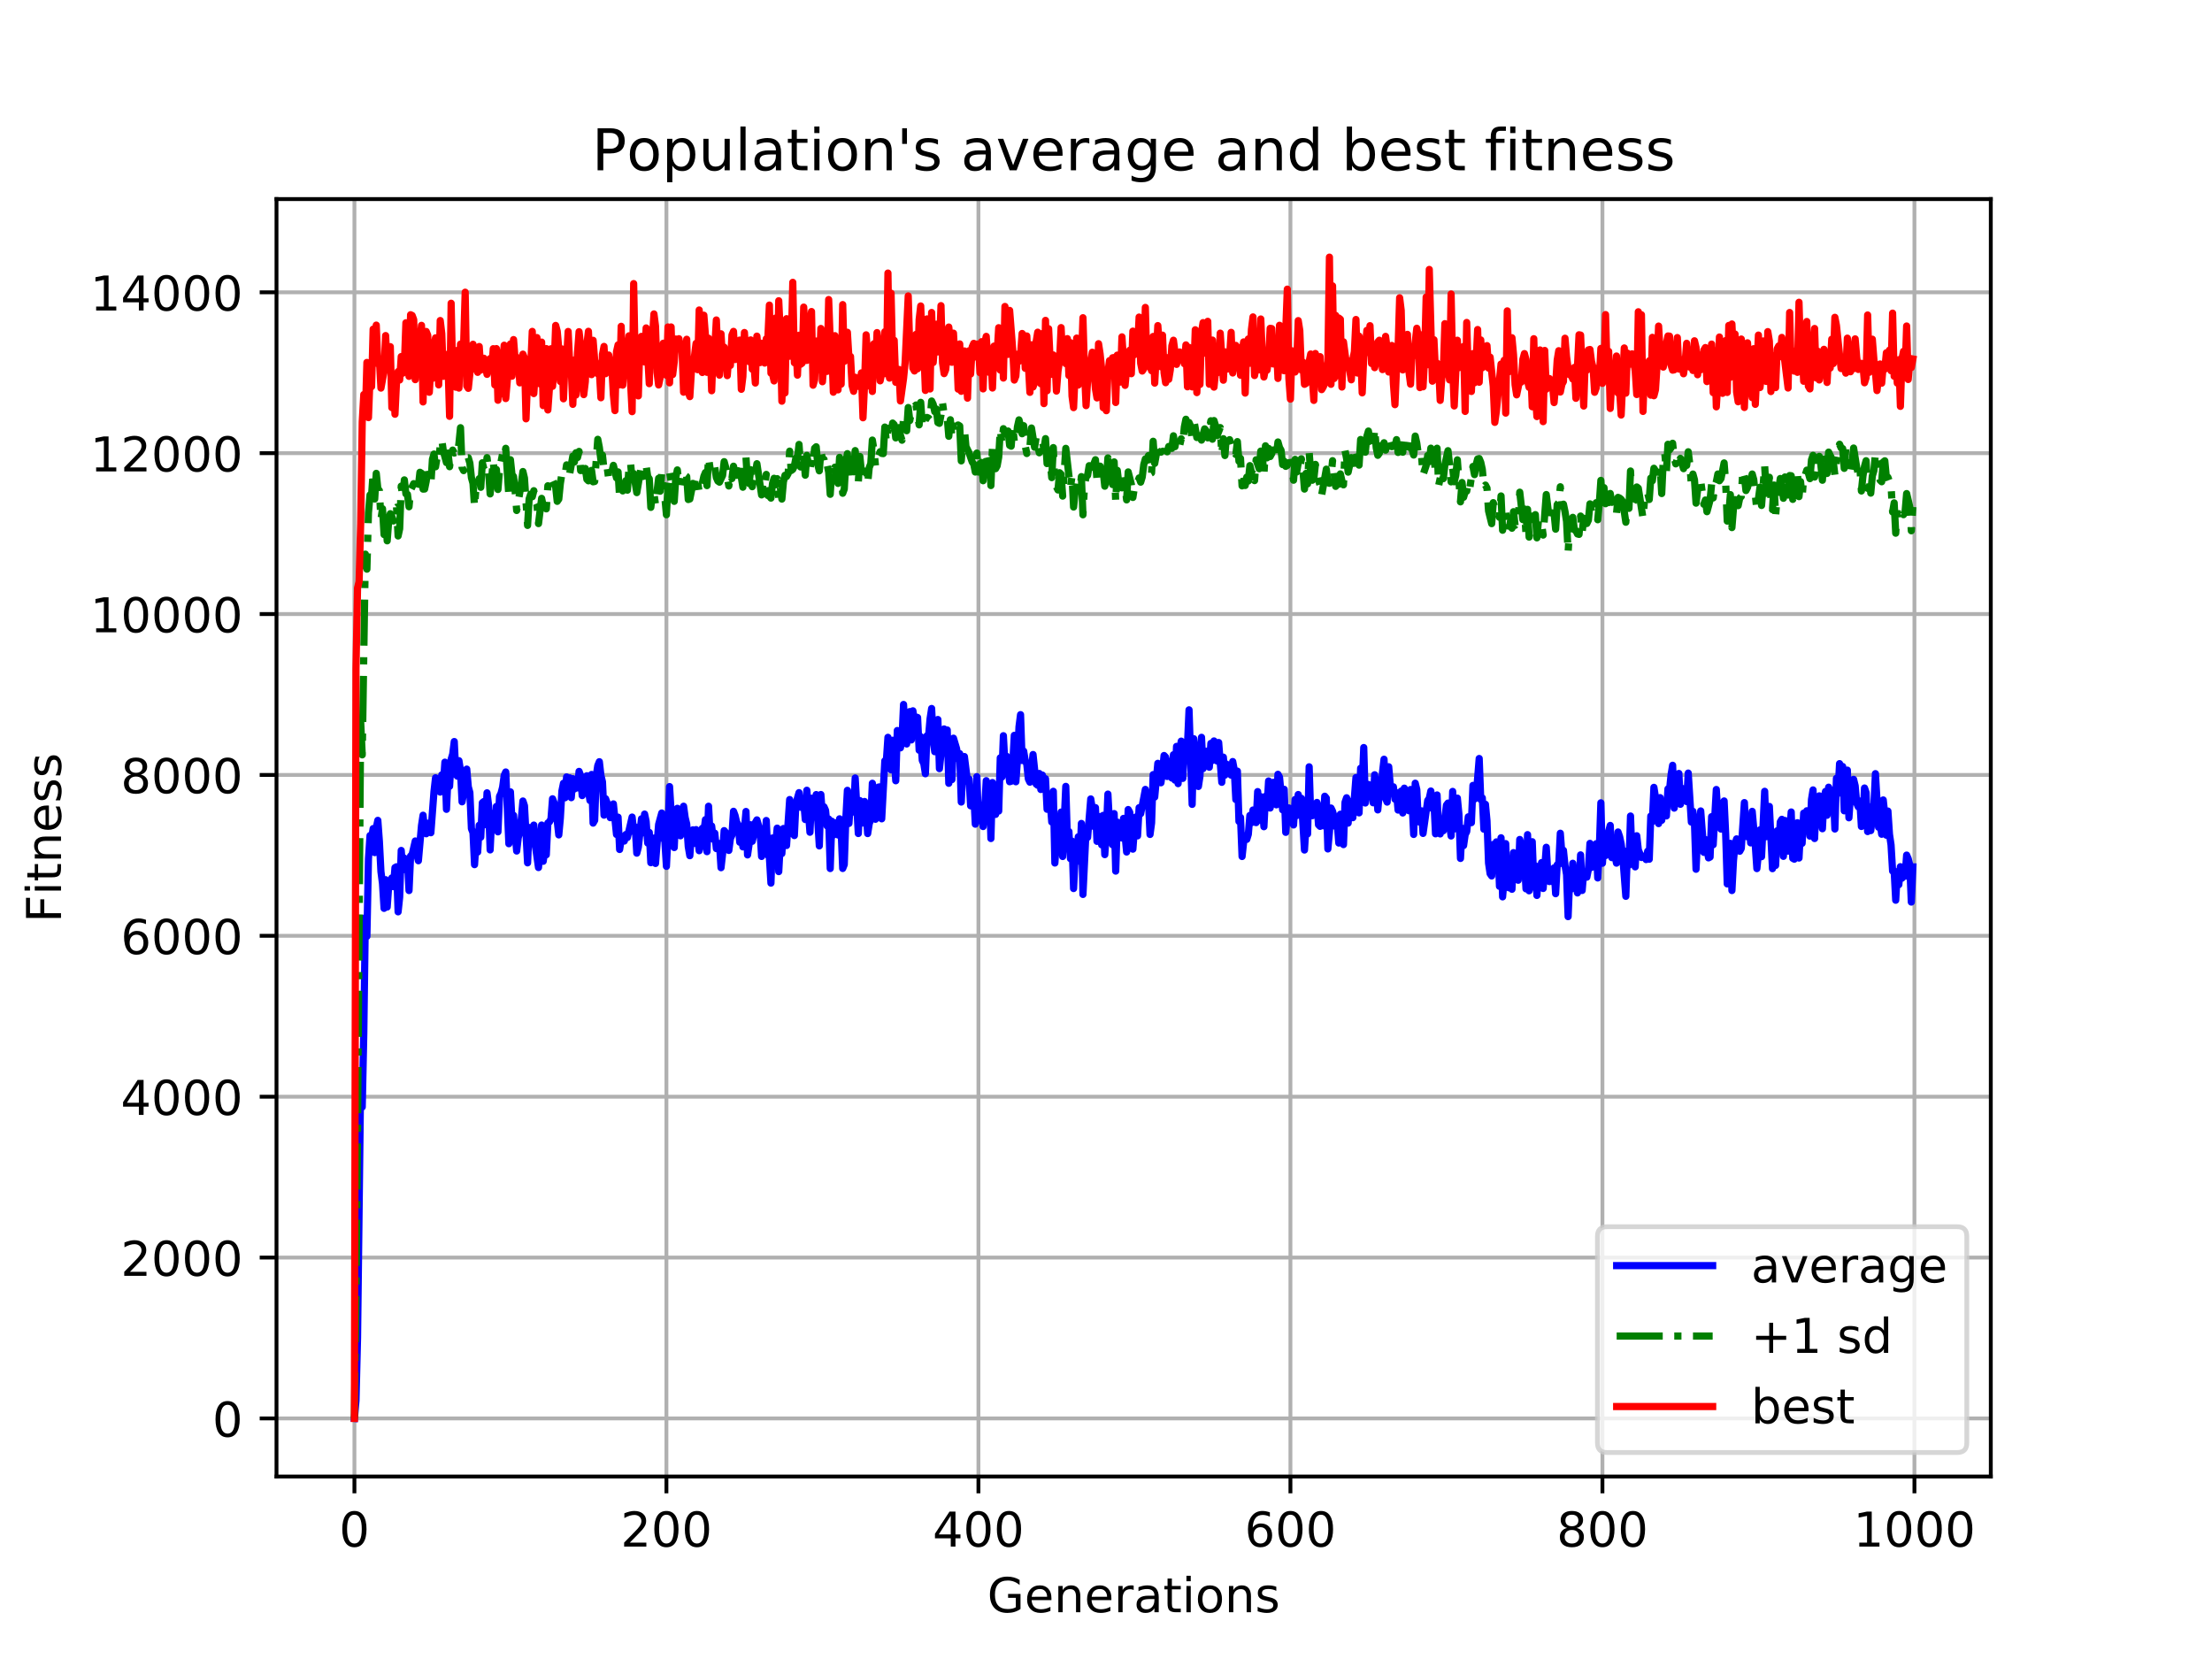 <?xml version="1.0" encoding="utf-8" standalone="no"?>
<!DOCTYPE svg PUBLIC "-//W3C//DTD SVG 1.1//EN"
  "http://www.w3.org/Graphics/SVG/1.1/DTD/svg11.dtd">
<!-- Created with matplotlib (https://matplotlib.org/) -->
<svg height="345.6pt" version="1.1" viewBox="0 0 460.8 345.6" width="460.8pt" xmlns="http://www.w3.org/2000/svg" xmlns:xlink="http://www.w3.org/1999/xlink">
 <defs>
  <style type="text/css">
*{stroke-linecap:butt;stroke-linejoin:round;}
  </style>
 </defs>
 <g id="figure_1">
  <g id="patch_1">
   <path d="M 0 345.6 
L 460.8 345.6 
L 460.8 0 
L 0 0 
z
" style="fill:#ffffff;"/>
  </g>
  <g id="axes_1">
   <g id="patch_2">
    <path d="M 57.6 307.584 
L 414.72 307.584 
L 414.72 41.472 
L 57.6 41.472 
z
" style="fill:#ffffff;"/>
   </g>
   <g id="matplotlib.axis_1">
    <g id="xtick_1">
     <g id="line2d_1">
      <path clip-path="url(#p4c2a30a522)" d="M 73.833 307.584 
L 73.833 41.472 
" style="fill:none;stroke:#b0b0b0;stroke-linecap:square;stroke-width:0.8;"/>
     </g>
     <g id="line2d_2">
      <defs>
       <path d="M 0 0 
L 0 3.5 
" id="m19ac5ef853" style="stroke:#000000;stroke-width:0.8;"/>
      </defs>
      <g>
       <use style="stroke:#000000;stroke-width:0.8;" x="73.833" xlink:href="#m19ac5ef853" y="307.584"/>
      </g>
     </g>
     <g id="text_1">
      <!-- 0 -->
      <defs>
       <path d="M 31.781 66.406 
Q 24.172 66.406 20.328 58.906 
Q 16.5 51.422 16.5 36.375 
Q 16.5 21.391 20.328 13.891 
Q 24.172 6.391 31.781 6.391 
Q 39.453 6.391 43.281 13.891 
Q 47.125 21.391 47.125 36.375 
Q 47.125 51.422 43.281 58.906 
Q 39.453 66.406 31.781 66.406 
z
M 31.781 74.219 
Q 44.047 74.219 50.516 64.516 
Q 56.984 54.828 56.984 36.375 
Q 56.984 17.969 50.516 8.266 
Q 44.047 -1.422 31.781 -1.422 
Q 19.531 -1.422 13.062 8.266 
Q 6.594 17.969 6.594 36.375 
Q 6.594 54.828 13.062 64.516 
Q 19.531 74.219 31.781 74.219 
z
" id="DejaVuSans-48"/>
      </defs>
      <g transform="translate(70.651 322.182)scale(0.1 -0.1)">
       <use xlink:href="#DejaVuSans-48"/>
      </g>
     </g>
    </g>
    <g id="xtick_2">
     <g id="line2d_3">
      <path clip-path="url(#p4c2a30a522)" d="M 138.829 307.584 
L 138.829 41.472 
" style="fill:none;stroke:#b0b0b0;stroke-linecap:square;stroke-width:0.8;"/>
     </g>
     <g id="line2d_4">
      <g>
       <use style="stroke:#000000;stroke-width:0.8;" x="138.829" xlink:href="#m19ac5ef853" y="307.584"/>
      </g>
     </g>
     <g id="text_2">
      <!-- 200 -->
      <defs>
       <path d="M 19.188 8.297 
L 53.609 8.297 
L 53.609 0 
L 7.328 0 
L 7.328 8.297 
Q 12.938 14.109 22.625 23.891 
Q 32.328 33.688 34.812 36.531 
Q 39.547 41.844 41.422 45.531 
Q 43.312 49.219 43.312 52.781 
Q 43.312 58.594 39.234 62.25 
Q 35.156 65.922 28.609 65.922 
Q 23.969 65.922 18.812 64.312 
Q 13.672 62.703 7.812 59.422 
L 7.812 69.391 
Q 13.766 71.781 18.938 73 
Q 24.125 74.219 28.422 74.219 
Q 39.75 74.219 46.484 68.547 
Q 53.219 62.891 53.219 53.422 
Q 53.219 48.922 51.531 44.891 
Q 49.859 40.875 45.406 35.406 
Q 44.188 33.984 37.641 27.219 
Q 31.109 20.453 19.188 8.297 
z
" id="DejaVuSans-50"/>
      </defs>
      <g transform="translate(129.285 322.182)scale(0.1 -0.1)">
       <use xlink:href="#DejaVuSans-50"/>
       <use x="63.623" xlink:href="#DejaVuSans-48"/>
       <use x="127.246" xlink:href="#DejaVuSans-48"/>
      </g>
     </g>
    </g>
    <g id="xtick_3">
     <g id="line2d_5">
      <path clip-path="url(#p4c2a30a522)" d="M 203.825 307.584 
L 203.825 41.472 
" style="fill:none;stroke:#b0b0b0;stroke-linecap:square;stroke-width:0.8;"/>
     </g>
     <g id="line2d_6">
      <g>
       <use style="stroke:#000000;stroke-width:0.8;" x="203.825" xlink:href="#m19ac5ef853" y="307.584"/>
      </g>
     </g>
     <g id="text_3">
      <!-- 400 -->
      <defs>
       <path d="M 37.797 64.312 
L 12.891 25.391 
L 37.797 25.391 
z
M 35.203 72.906 
L 47.609 72.906 
L 47.609 25.391 
L 58.016 25.391 
L 58.016 17.188 
L 47.609 17.188 
L 47.609 0 
L 37.797 0 
L 37.797 17.188 
L 4.891 17.188 
L 4.891 26.703 
z
" id="DejaVuSans-52"/>
      </defs>
      <g transform="translate(194.281 322.182)scale(0.1 -0.1)">
       <use xlink:href="#DejaVuSans-52"/>
       <use x="63.623" xlink:href="#DejaVuSans-48"/>
       <use x="127.246" xlink:href="#DejaVuSans-48"/>
      </g>
     </g>
    </g>
    <g id="xtick_4">
     <g id="line2d_7">
      <path clip-path="url(#p4c2a30a522)" d="M 268.82 307.584 
L 268.82 41.472 
" style="fill:none;stroke:#b0b0b0;stroke-linecap:square;stroke-width:0.8;"/>
     </g>
     <g id="line2d_8">
      <g>
       <use style="stroke:#000000;stroke-width:0.8;" x="268.82" xlink:href="#m19ac5ef853" y="307.584"/>
      </g>
     </g>
     <g id="text_4">
      <!-- 600 -->
      <defs>
       <path d="M 33.016 40.375 
Q 26.375 40.375 22.484 35.828 
Q 18.609 31.297 18.609 23.391 
Q 18.609 15.531 22.484 10.953 
Q 26.375 6.391 33.016 6.391 
Q 39.656 6.391 43.531 10.953 
Q 47.406 15.531 47.406 23.391 
Q 47.406 31.297 43.531 35.828 
Q 39.656 40.375 33.016 40.375 
z
M 52.594 71.297 
L 52.594 62.312 
Q 48.875 64.062 45.094 64.984 
Q 41.312 65.922 37.594 65.922 
Q 27.828 65.922 22.672 59.328 
Q 17.531 52.734 16.797 39.406 
Q 19.672 43.656 24.016 45.922 
Q 28.375 48.188 33.594 48.188 
Q 44.578 48.188 50.953 41.516 
Q 57.328 34.859 57.328 23.391 
Q 57.328 12.156 50.688 5.359 
Q 44.047 -1.422 33.016 -1.422 
Q 20.359 -1.422 13.672 8.266 
Q 6.984 17.969 6.984 36.375 
Q 6.984 53.656 15.188 63.938 
Q 23.391 74.219 37.203 74.219 
Q 40.922 74.219 44.703 73.484 
Q 48.484 72.75 52.594 71.297 
z
" id="DejaVuSans-54"/>
      </defs>
      <g transform="translate(259.277 322.182)scale(0.1 -0.1)">
       <use xlink:href="#DejaVuSans-54"/>
       <use x="63.623" xlink:href="#DejaVuSans-48"/>
       <use x="127.246" xlink:href="#DejaVuSans-48"/>
      </g>
     </g>
    </g>
    <g id="xtick_5">
     <g id="line2d_9">
      <path clip-path="url(#p4c2a30a522)" d="M 333.816 307.584 
L 333.816 41.472 
" style="fill:none;stroke:#b0b0b0;stroke-linecap:square;stroke-width:0.8;"/>
     </g>
     <g id="line2d_10">
      <g>
       <use style="stroke:#000000;stroke-width:0.8;" x="333.816" xlink:href="#m19ac5ef853" y="307.584"/>
      </g>
     </g>
     <g id="text_5">
      <!-- 800 -->
      <defs>
       <path d="M 31.781 34.625 
Q 24.75 34.625 20.719 30.859 
Q 16.703 27.094 16.703 20.516 
Q 16.703 13.922 20.719 10.156 
Q 24.75 6.391 31.781 6.391 
Q 38.812 6.391 42.859 10.172 
Q 46.922 13.969 46.922 20.516 
Q 46.922 27.094 42.891 30.859 
Q 38.875 34.625 31.781 34.625 
z
M 21.922 38.812 
Q 15.578 40.375 12.031 44.719 
Q 8.5 49.078 8.5 55.328 
Q 8.5 64.062 14.719 69.141 
Q 20.953 74.219 31.781 74.219 
Q 42.672 74.219 48.875 69.141 
Q 55.078 64.062 55.078 55.328 
Q 55.078 49.078 51.531 44.719 
Q 48 40.375 41.703 38.812 
Q 48.828 37.156 52.797 32.312 
Q 56.781 27.484 56.781 20.516 
Q 56.781 9.906 50.312 4.234 
Q 43.844 -1.422 31.781 -1.422 
Q 19.734 -1.422 13.25 4.234 
Q 6.781 9.906 6.781 20.516 
Q 6.781 27.484 10.781 32.312 
Q 14.797 37.156 21.922 38.812 
z
M 18.312 54.391 
Q 18.312 48.734 21.844 45.562 
Q 25.391 42.391 31.781 42.391 
Q 38.141 42.391 41.719 45.562 
Q 45.312 48.734 45.312 54.391 
Q 45.312 60.062 41.719 63.234 
Q 38.141 66.406 31.781 66.406 
Q 25.391 66.406 21.844 63.234 
Q 18.312 60.062 18.312 54.391 
z
" id="DejaVuSans-56"/>
      </defs>
      <g transform="translate(324.273 322.182)scale(0.1 -0.1)">
       <use xlink:href="#DejaVuSans-56"/>
       <use x="63.623" xlink:href="#DejaVuSans-48"/>
       <use x="127.246" xlink:href="#DejaVuSans-48"/>
      </g>
     </g>
    </g>
    <g id="xtick_6">
     <g id="line2d_11">
      <path clip-path="url(#p4c2a30a522)" d="M 398.812 307.584 
L 398.812 41.472 
" style="fill:none;stroke:#b0b0b0;stroke-linecap:square;stroke-width:0.8;"/>
     </g>
     <g id="line2d_12">
      <g>
       <use style="stroke:#000000;stroke-width:0.8;" x="398.812" xlink:href="#m19ac5ef853" y="307.584"/>
      </g>
     </g>
     <g id="text_6">
      <!-- 1000 -->
      <defs>
       <path d="M 12.406 8.297 
L 28.516 8.297 
L 28.516 63.922 
L 10.984 60.406 
L 10.984 69.391 
L 28.422 72.906 
L 38.281 72.906 
L 38.281 8.297 
L 54.391 8.297 
L 54.391 0 
L 12.406 0 
z
" id="DejaVuSans-49"/>
      </defs>
      <g transform="translate(386.087 322.182)scale(0.1 -0.1)">
       <use xlink:href="#DejaVuSans-49"/>
       <use x="63.623" xlink:href="#DejaVuSans-48"/>
       <use x="127.246" xlink:href="#DejaVuSans-48"/>
       <use x="190.869" xlink:href="#DejaVuSans-48"/>
      </g>
     </g>
    </g>
    <g id="text_7">
     <!-- Generations -->
     <defs>
      <path d="M 59.516 10.406 
L 59.516 29.984 
L 43.406 29.984 
L 43.406 38.094 
L 69.281 38.094 
L 69.281 6.781 
Q 63.578 2.734 56.688 0.656 
Q 49.812 -1.422 42 -1.422 
Q 24.906 -1.422 15.25 8.562 
Q 5.609 18.562 5.609 36.375 
Q 5.609 54.25 15.25 64.234 
Q 24.906 74.219 42 74.219 
Q 49.125 74.219 55.547 72.453 
Q 61.969 70.703 67.391 67.281 
L 67.391 56.781 
Q 61.922 61.422 55.766 63.766 
Q 49.609 66.109 42.828 66.109 
Q 29.438 66.109 22.719 58.641 
Q 16.016 51.172 16.016 36.375 
Q 16.016 21.625 22.719 14.156 
Q 29.438 6.688 42.828 6.688 
Q 48.047 6.688 52.141 7.594 
Q 56.25 8.5 59.516 10.406 
z
" id="DejaVuSans-71"/>
      <path d="M 56.203 29.594 
L 56.203 25.203 
L 14.891 25.203 
Q 15.484 15.922 20.484 11.062 
Q 25.484 6.203 34.422 6.203 
Q 39.594 6.203 44.453 7.469 
Q 49.312 8.734 54.109 11.281 
L 54.109 2.781 
Q 49.266 0.734 44.188 -0.344 
Q 39.109 -1.422 33.891 -1.422 
Q 20.797 -1.422 13.156 6.188 
Q 5.516 13.812 5.516 26.812 
Q 5.516 40.234 12.766 48.109 
Q 20.016 56 32.328 56 
Q 43.359 56 49.781 48.891 
Q 56.203 41.797 56.203 29.594 
z
M 47.219 32.234 
Q 47.125 39.594 43.094 43.984 
Q 39.062 48.391 32.422 48.391 
Q 24.906 48.391 20.391 44.141 
Q 15.875 39.891 15.188 32.172 
z
" id="DejaVuSans-101"/>
      <path d="M 54.891 33.016 
L 54.891 0 
L 45.906 0 
L 45.906 32.719 
Q 45.906 40.484 42.875 44.328 
Q 39.844 48.188 33.797 48.188 
Q 26.516 48.188 22.312 43.547 
Q 18.109 38.922 18.109 30.906 
L 18.109 0 
L 9.078 0 
L 9.078 54.688 
L 18.109 54.688 
L 18.109 46.188 
Q 21.344 51.125 25.703 53.562 
Q 30.078 56 35.797 56 
Q 45.219 56 50.047 50.172 
Q 54.891 44.344 54.891 33.016 
z
" id="DejaVuSans-110"/>
      <path d="M 41.109 46.297 
Q 39.594 47.172 37.812 47.578 
Q 36.031 48 33.891 48 
Q 26.266 48 22.188 43.047 
Q 18.109 38.094 18.109 28.812 
L 18.109 0 
L 9.078 0 
L 9.078 54.688 
L 18.109 54.688 
L 18.109 46.188 
Q 20.953 51.172 25.484 53.578 
Q 30.031 56 36.531 56 
Q 37.453 56 38.578 55.875 
Q 39.703 55.766 41.062 55.516 
z
" id="DejaVuSans-114"/>
      <path d="M 34.281 27.484 
Q 23.391 27.484 19.188 25 
Q 14.984 22.516 14.984 16.5 
Q 14.984 11.719 18.141 8.906 
Q 21.297 6.109 26.703 6.109 
Q 34.188 6.109 38.703 11.406 
Q 43.219 16.703 43.219 25.484 
L 43.219 27.484 
z
M 52.203 31.203 
L 52.203 0 
L 43.219 0 
L 43.219 8.297 
Q 40.141 3.328 35.547 0.953 
Q 30.953 -1.422 24.312 -1.422 
Q 15.922 -1.422 10.953 3.297 
Q 6 8.016 6 15.922 
Q 6 25.141 12.172 29.828 
Q 18.359 34.516 30.609 34.516 
L 43.219 34.516 
L 43.219 35.406 
Q 43.219 41.609 39.141 45 
Q 35.062 48.391 27.688 48.391 
Q 23 48.391 18.547 47.266 
Q 14.109 46.141 10.016 43.891 
L 10.016 52.203 
Q 14.938 54.109 19.578 55.047 
Q 24.219 56 28.609 56 
Q 40.484 56 46.344 49.844 
Q 52.203 43.703 52.203 31.203 
z
" id="DejaVuSans-97"/>
      <path d="M 18.312 70.219 
L 18.312 54.688 
L 36.812 54.688 
L 36.812 47.703 
L 18.312 47.703 
L 18.312 18.016 
Q 18.312 11.328 20.141 9.422 
Q 21.969 7.516 27.594 7.516 
L 36.812 7.516 
L 36.812 0 
L 27.594 0 
Q 17.188 0 13.234 3.875 
Q 9.281 7.766 9.281 18.016 
L 9.281 47.703 
L 2.688 47.703 
L 2.688 54.688 
L 9.281 54.688 
L 9.281 70.219 
z
" id="DejaVuSans-116"/>
      <path d="M 9.422 54.688 
L 18.406 54.688 
L 18.406 0 
L 9.422 0 
z
M 9.422 75.984 
L 18.406 75.984 
L 18.406 64.594 
L 9.422 64.594 
z
" id="DejaVuSans-105"/>
      <path d="M 30.609 48.391 
Q 23.391 48.391 19.188 42.75 
Q 14.984 37.109 14.984 27.297 
Q 14.984 17.484 19.156 11.844 
Q 23.344 6.203 30.609 6.203 
Q 37.797 6.203 41.984 11.859 
Q 46.188 17.531 46.188 27.297 
Q 46.188 37.016 41.984 42.703 
Q 37.797 48.391 30.609 48.391 
z
M 30.609 56 
Q 42.328 56 49.016 48.375 
Q 55.719 40.766 55.719 27.297 
Q 55.719 13.875 49.016 6.219 
Q 42.328 -1.422 30.609 -1.422 
Q 18.844 -1.422 12.172 6.219 
Q 5.516 13.875 5.516 27.297 
Q 5.516 40.766 12.172 48.375 
Q 18.844 56 30.609 56 
z
" id="DejaVuSans-111"/>
      <path d="M 44.281 53.078 
L 44.281 44.578 
Q 40.484 46.531 36.375 47.5 
Q 32.281 48.484 27.875 48.484 
Q 21.188 48.484 17.844 46.438 
Q 14.5 44.391 14.5 40.281 
Q 14.5 37.156 16.891 35.375 
Q 19.281 33.594 26.516 31.984 
L 29.594 31.297 
Q 39.156 29.25 43.188 25.516 
Q 47.219 21.781 47.219 15.094 
Q 47.219 7.469 41.188 3.016 
Q 35.156 -1.422 24.609 -1.422 
Q 20.219 -1.422 15.453 -0.562 
Q 10.688 0.297 5.422 2 
L 5.422 11.281 
Q 10.406 8.688 15.234 7.391 
Q 20.062 6.109 24.812 6.109 
Q 31.156 6.109 34.562 8.281 
Q 37.984 10.453 37.984 14.406 
Q 37.984 18.062 35.516 20.016 
Q 33.062 21.969 24.703 23.781 
L 21.578 24.516 
Q 13.234 26.266 9.516 29.906 
Q 5.812 33.547 5.812 39.891 
Q 5.812 47.609 11.281 51.797 
Q 16.75 56 26.812 56 
Q 31.781 56 36.172 55.266 
Q 40.578 54.547 44.281 53.078 
z
" id="DejaVuSans-115"/>
     </defs>
     <g transform="translate(205.662 335.861)scale(0.1 -0.1)">
      <use xlink:href="#DejaVuSans-71"/>
      <use x="77.49" xlink:href="#DejaVuSans-101"/>
      <use x="139.014" xlink:href="#DejaVuSans-110"/>
      <use x="202.393" xlink:href="#DejaVuSans-101"/>
      <use x="263.916" xlink:href="#DejaVuSans-114"/>
      <use x="305.029" xlink:href="#DejaVuSans-97"/>
      <use x="366.309" xlink:href="#DejaVuSans-116"/>
      <use x="405.518" xlink:href="#DejaVuSans-105"/>
      <use x="433.301" xlink:href="#DejaVuSans-111"/>
      <use x="494.482" xlink:href="#DejaVuSans-110"/>
      <use x="557.861" xlink:href="#DejaVuSans-115"/>
     </g>
    </g>
   </g>
   <g id="matplotlib.axis_2">
    <g id="ytick_1">
     <g id="line2d_13">
      <path clip-path="url(#p4c2a30a522)" d="M 57.6 295.488 
L 414.72 295.488 
" style="fill:none;stroke:#b0b0b0;stroke-linecap:square;stroke-width:0.8;"/>
     </g>
     <g id="line2d_14">
      <defs>
       <path d="M 0 0 
L -3.5 0 
" id="ma13e3e1ffb" style="stroke:#000000;stroke-width:0.8;"/>
      </defs>
      <g>
       <use style="stroke:#000000;stroke-width:0.8;" x="57.6" xlink:href="#ma13e3e1ffb" y="295.488"/>
      </g>
     </g>
     <g id="text_8">
      <!-- 0 -->
      <g transform="translate(44.237 299.287)scale(0.1 -0.1)">
       <use xlink:href="#DejaVuSans-48"/>
      </g>
     </g>
    </g>
    <g id="ytick_2">
     <g id="line2d_15">
      <path clip-path="url(#p4c2a30a522)" d="M 57.6 261.974 
L 414.72 261.974 
" style="fill:none;stroke:#b0b0b0;stroke-linecap:square;stroke-width:0.8;"/>
     </g>
     <g id="line2d_16">
      <g>
       <use style="stroke:#000000;stroke-width:0.8;" x="57.6" xlink:href="#ma13e3e1ffb" y="261.974"/>
      </g>
     </g>
     <g id="text_9">
      <!-- 2000 -->
      <g transform="translate(25.15 265.773)scale(0.1 -0.1)">
       <use xlink:href="#DejaVuSans-50"/>
       <use x="63.623" xlink:href="#DejaVuSans-48"/>
       <use x="127.246" xlink:href="#DejaVuSans-48"/>
       <use x="190.869" xlink:href="#DejaVuSans-48"/>
      </g>
     </g>
    </g>
    <g id="ytick_3">
     <g id="line2d_17">
      <path clip-path="url(#p4c2a30a522)" d="M 57.6 228.46 
L 414.72 228.46 
" style="fill:none;stroke:#b0b0b0;stroke-linecap:square;stroke-width:0.8;"/>
     </g>
     <g id="line2d_18">
      <g>
       <use style="stroke:#000000;stroke-width:0.8;" x="57.6" xlink:href="#ma13e3e1ffb" y="228.46"/>
      </g>
     </g>
     <g id="text_10">
      <!-- 4000 -->
      <g transform="translate(25.15 232.259)scale(0.1 -0.1)">
       <use xlink:href="#DejaVuSans-52"/>
       <use x="63.623" xlink:href="#DejaVuSans-48"/>
       <use x="127.246" xlink:href="#DejaVuSans-48"/>
       <use x="190.869" xlink:href="#DejaVuSans-48"/>
      </g>
     </g>
    </g>
    <g id="ytick_4">
     <g id="line2d_19">
      <path clip-path="url(#p4c2a30a522)" d="M 57.6 194.946 
L 414.72 194.946 
" style="fill:none;stroke:#b0b0b0;stroke-linecap:square;stroke-width:0.8;"/>
     </g>
     <g id="line2d_20">
      <g>
       <use style="stroke:#000000;stroke-width:0.8;" x="57.6" xlink:href="#ma13e3e1ffb" y="194.946"/>
      </g>
     </g>
     <g id="text_11">
      <!-- 6000 -->
      <g transform="translate(25.15 198.746)scale(0.1 -0.1)">
       <use xlink:href="#DejaVuSans-54"/>
       <use x="63.623" xlink:href="#DejaVuSans-48"/>
       <use x="127.246" xlink:href="#DejaVuSans-48"/>
       <use x="190.869" xlink:href="#DejaVuSans-48"/>
      </g>
     </g>
    </g>
    <g id="ytick_5">
     <g id="line2d_21">
      <path clip-path="url(#p4c2a30a522)" d="M 57.6 161.432 
L 414.72 161.432 
" style="fill:none;stroke:#b0b0b0;stroke-linecap:square;stroke-width:0.8;"/>
     </g>
     <g id="line2d_22">
      <g>
       <use style="stroke:#000000;stroke-width:0.8;" x="57.6" xlink:href="#ma13e3e1ffb" y="161.432"/>
      </g>
     </g>
     <g id="text_12">
      <!-- 8000 -->
      <g transform="translate(25.15 165.232)scale(0.1 -0.1)">
       <use xlink:href="#DejaVuSans-56"/>
       <use x="63.623" xlink:href="#DejaVuSans-48"/>
       <use x="127.246" xlink:href="#DejaVuSans-48"/>
       <use x="190.869" xlink:href="#DejaVuSans-48"/>
      </g>
     </g>
    </g>
    <g id="ytick_6">
     <g id="line2d_23">
      <path clip-path="url(#p4c2a30a522)" d="M 57.6 127.919 
L 414.72 127.919 
" style="fill:none;stroke:#b0b0b0;stroke-linecap:square;stroke-width:0.8;"/>
     </g>
     <g id="line2d_24">
      <g>
       <use style="stroke:#000000;stroke-width:0.8;" x="57.6" xlink:href="#ma13e3e1ffb" y="127.919"/>
      </g>
     </g>
     <g id="text_13">
      <!-- 10000 -->
      <g transform="translate(18.788 131.718)scale(0.1 -0.1)">
       <use xlink:href="#DejaVuSans-49"/>
       <use x="63.623" xlink:href="#DejaVuSans-48"/>
       <use x="127.246" xlink:href="#DejaVuSans-48"/>
       <use x="190.869" xlink:href="#DejaVuSans-48"/>
       <use x="254.492" xlink:href="#DejaVuSans-48"/>
      </g>
     </g>
    </g>
    <g id="ytick_7">
     <g id="line2d_25">
      <path clip-path="url(#p4c2a30a522)" d="M 57.6 94.405 
L 414.72 94.405 
" style="fill:none;stroke:#b0b0b0;stroke-linecap:square;stroke-width:0.8;"/>
     </g>
     <g id="line2d_26">
      <g>
       <use style="stroke:#000000;stroke-width:0.8;" x="57.6" xlink:href="#ma13e3e1ffb" y="94.405"/>
      </g>
     </g>
     <g id="text_14">
      <!-- 12000 -->
      <g transform="translate(18.788 98.204)scale(0.1 -0.1)">
       <use xlink:href="#DejaVuSans-49"/>
       <use x="63.623" xlink:href="#DejaVuSans-50"/>
       <use x="127.246" xlink:href="#DejaVuSans-48"/>
       <use x="190.869" xlink:href="#DejaVuSans-48"/>
       <use x="254.492" xlink:href="#DejaVuSans-48"/>
      </g>
     </g>
    </g>
    <g id="ytick_8">
     <g id="line2d_27">
      <path clip-path="url(#p4c2a30a522)" d="M 57.6 60.891 
L 414.72 60.891 
" style="fill:none;stroke:#b0b0b0;stroke-linecap:square;stroke-width:0.8;"/>
     </g>
     <g id="line2d_28">
      <g>
       <use style="stroke:#000000;stroke-width:0.8;" x="57.6" xlink:href="#ma13e3e1ffb" y="60.891"/>
      </g>
     </g>
     <g id="text_15">
      <!-- 14000 -->
      <g transform="translate(18.788 64.69)scale(0.1 -0.1)">
       <use xlink:href="#DejaVuSans-49"/>
       <use x="63.623" xlink:href="#DejaVuSans-52"/>
       <use x="127.246" xlink:href="#DejaVuSans-48"/>
       <use x="190.869" xlink:href="#DejaVuSans-48"/>
       <use x="254.492" xlink:href="#DejaVuSans-48"/>
      </g>
     </g>
    </g>
    <g id="text_16">
     <!-- Fitness -->
     <defs>
      <path d="M 9.812 72.906 
L 51.703 72.906 
L 51.703 64.594 
L 19.672 64.594 
L 19.672 43.109 
L 48.578 43.109 
L 48.578 34.812 
L 19.672 34.812 
L 19.672 0 
L 9.812 0 
z
" id="DejaVuSans-70"/>
     </defs>
     <g transform="translate(12.708 192.202)rotate(-90)scale(0.1 -0.1)">
      <use xlink:href="#DejaVuSans-70"/>
      <use x="57.41" xlink:href="#DejaVuSans-105"/>
      <use x="85.193" xlink:href="#DejaVuSans-116"/>
      <use x="124.402" xlink:href="#DejaVuSans-110"/>
      <use x="187.781" xlink:href="#DejaVuSans-101"/>
      <use x="249.305" xlink:href="#DejaVuSans-115"/>
      <use x="301.404" xlink:href="#DejaVuSans-115"/>
     </g>
    </g>
   </g>
   <g id="line2d_29">
    <path clip-path="url(#p4c2a30a522)" d="M 73.833 295.488 
L 74.158 291.758 
L 74.483 278.691 
L 75.133 224.747 
L 75.458 230.613 
L 75.783 215.379 
L 76.108 191.142 
L 76.433 195.062 
L 76.758 178.896 
L 77.083 174.058 
L 77.408 174.642 
L 77.732 172.61 
L 78.057 177.612 
L 78.382 172.439 
L 78.707 170.896 
L 79.032 175.283 
L 79.357 181.572 
L 79.682 184.063 
L 80.007 189.226 
L 80.332 183.258 
L 80.657 188.953 
L 80.982 184.478 
L 81.307 184.08 
L 81.632 182.889 
L 81.957 184.709 
L 82.282 180.735 
L 82.607 180.564 
L 82.932 189.95 
L 83.257 186.875 
L 83.582 177.164 
L 83.907 181.219 
L 84.232 178.766 
L 84.557 180.257 
L 84.882 179.294 
L 85.207 185.517 
L 85.532 178.332 
L 85.857 177.991 
L 86.507 175.192 
L 86.832 178.035 
L 87.157 179.31 
L 87.807 171.967 
L 88.132 169.828 
L 88.457 173.081 
L 88.782 173.688 
L 89.107 171.489 
L 89.432 172.253 
L 89.757 173.475 
L 90.407 164.886 
L 90.732 162.028 
L 91.057 163.533 
L 91.382 163.352 
L 91.707 165.002 
L 92.032 161.409 
L 92.357 163.329 
L 92.682 158.772 
L 93.007 168.596 
L 93.331 161.679 
L 93.656 163.805 
L 93.981 158.169 
L 94.306 157.103 
L 94.631 154.475 
L 94.956 161.322 
L 95.281 161.692 
L 95.606 158.468 
L 95.931 160.528 
L 96.256 167.032 
L 96.581 165.244 
L 97.231 160.221 
L 97.556 163.91 
L 97.881 165.115 
L 98.206 172.626 
L 98.531 173.459 
L 98.856 180.122 
L 99.181 175.274 
L 99.506 177.5 
L 99.831 171.909 
L 100.156 174.4 
L 100.481 167.232 
L 100.806 166.97 
L 101.131 171.805 
L 101.456 165.158 
L 101.781 167.773 
L 102.106 177.052 
L 102.431 170.17 
L 102.756 169.432 
L 103.081 172.678 
L 103.406 167.997 
L 103.731 173.286 
L 104.056 165.896 
L 104.381 165.23 
L 104.706 163.966 
L 105.031 161.548 
L 105.356 160.819 
L 106.006 175.762 
L 106.331 164.959 
L 106.656 170.901 
L 106.981 169.84 
L 107.631 177.284 
L 107.956 174.511 
L 108.281 173.296 
L 108.606 170.558 
L 108.931 166.864 
L 109.255 167.846 
L 109.905 179.747 
L 110.23 172.38 
L 110.555 173.447 
L 110.88 174.032 
L 111.205 171.879 
L 111.53 176.209 
L 112.18 180.726 
L 112.83 171.874 
L 113.155 179.426 
L 113.48 177.225 
L 113.805 178.069 
L 114.13 171.445 
L 114.455 171.217 
L 114.78 170.596 
L 115.105 166.402 
L 115.43 167.244 
L 115.755 170.078 
L 116.08 170.979 
L 116.405 173.926 
L 116.73 170.444 
L 117.055 164.779 
L 117.38 163.166 
L 117.705 166.19 
L 118.03 161.85 
L 118.355 164.939 
L 118.68 162.038 
L 119.005 166.17 
L 119.33 162.212 
L 119.655 164.362 
L 119.98 162.63 
L 120.305 164.14 
L 120.63 160.694 
L 120.955 161.594 
L 121.28 165.736 
L 121.93 161.905 
L 122.255 161.606 
L 122.58 164.732 
L 122.905 166.764 
L 123.23 161.337 
L 123.555 171.467 
L 123.88 170.895 
L 124.205 161.608 
L 124.53 159.481 
L 124.855 158.678 
L 125.179 161.529 
L 125.504 162.87 
L 125.829 169.812 
L 126.154 166.393 
L 126.804 168.137 
L 127.129 170.337 
L 127.454 168.446 
L 127.779 167.464 
L 128.429 173.833 
L 128.754 170.23 
L 129.079 176.962 
L 129.404 174.927 
L 129.729 174.258 
L 130.054 175.206 
L 130.379 173.842 
L 130.704 174.464 
L 131.679 170.211 
L 132.004 173.246 
L 132.329 172.255 
L 132.654 177.727 
L 132.979 176.495 
L 133.629 170.575 
L 133.954 173.491 
L 134.279 169.587 
L 134.604 171.113 
L 134.929 175.621 
L 135.254 173.404 
L 135.579 179.713 
L 135.904 175.536 
L 136.229 174.59 
L 136.554 179.871 
L 137.204 171.74 
L 137.854 169.365 
L 138.179 174.579 
L 138.504 175.224 
L 138.829 180.475 
L 139.154 173.796 
L 139.479 163.861 
L 140.129 174.343 
L 140.454 176.563 
L 140.779 169.131 
L 141.103 168.388 
L 141.428 169.579 
L 141.753 174.115 
L 142.403 167.951 
L 142.728 170.308 
L 143.053 171.655 
L 143.378 176.376 
L 143.703 178.259 
L 144.028 173.907 
L 144.353 172.868 
L 144.678 175.683 
L 145.003 172.826 
L 145.328 174.558 
L 145.653 177.218 
L 145.978 175.929 
L 146.303 172.551 
L 146.628 173.317 
L 146.953 170.747 
L 147.278 177.415 
L 147.603 167.952 
L 147.928 173.96 
L 148.253 172.07 
L 148.578 174.83 
L 148.903 173.565 
L 149.228 176.775 
L 149.553 176.762 
L 149.878 175.717 
L 150.203 180.756 
L 150.528 177.862 
L 150.853 173.032 
L 151.178 173.43 
L 151.503 174.392 
L 151.828 177.161 
L 152.153 174.687 
L 152.478 173.966 
L 152.803 169.01 
L 153.128 169.889 
L 153.453 171.252 
L 153.778 171.84 
L 154.103 175.447 
L 154.428 172.716 
L 154.753 176.42 
L 155.403 169.046 
L 155.728 178.095 
L 156.053 175.861 
L 156.378 171.808 
L 156.703 175.263 
L 157.027 173.902 
L 157.352 171.376 
L 157.677 170.798 
L 158.327 173.055 
L 158.652 178.413 
L 158.977 173.547 
L 159.302 175.896 
L 159.627 170.926 
L 159.952 178.105 
L 160.277 178.589 
L 160.602 183.968 
L 160.927 174.567 
L 161.252 179.078 
L 161.902 172.515 
L 162.227 181.571 
L 162.552 175.531 
L 162.877 177.815 
L 163.202 172.594 
L 163.527 172.991 
L 163.852 176.136 
L 164.502 166.561 
L 164.827 173.612 
L 165.152 173.305 
L 165.477 174.062 
L 165.802 167.411 
L 166.452 165.12 
L 166.777 168.17 
L 167.102 166.661 
L 167.427 166.994 
L 167.752 170.725 
L 168.077 164.625 
L 168.727 173.372 
L 169.052 166.289 
L 169.377 170.241 
L 170.027 165.526 
L 170.677 176.214 
L 171.002 165.51 
L 171.327 169.847 
L 171.652 168.075 
L 171.977 168.811 
L 172.302 172.061 
L 172.627 170.614 
L 172.951 180.932 
L 173.276 171.073 
L 173.601 173.967 
L 173.926 171.403 
L 174.251 172.271 
L 174.576 173.94 
L 174.901 170.576 
L 175.226 173.11 
L 175.551 180.918 
L 175.876 180.102 
L 176.201 170.564 
L 176.526 164.639 
L 176.851 171.54 
L 177.176 166.804 
L 177.501 166.104 
L 177.826 169.16 
L 178.151 162.066 
L 178.801 173.638 
L 179.126 166.782 
L 179.776 171.445 
L 180.101 166.961 
L 180.426 169.069 
L 180.751 173.65 
L 181.076 171.589 
L 181.401 170.689 
L 181.726 163.172 
L 182.051 164.956 
L 182.376 170.666 
L 182.701 165.367 
L 183.026 163.957 
L 183.351 163.911 
L 183.676 170.575 
L 184.326 158.491 
L 184.651 158.381 
L 184.976 153.598 
L 185.301 159.168 
L 185.626 160.375 
L 185.951 154.212 
L 186.276 157.417 
L 186.601 162.646 
L 186.926 152.18 
L 187.251 153.294 
L 187.576 155.793 
L 187.901 153.918 
L 188.226 146.754 
L 188.55 153.011 
L 188.875 154.985 
L 189.2 149.219 
L 189.525 148.236 
L 189.85 154.144 
L 190.175 148.076 
L 190.5 150.322 
L 190.825 149.371 
L 191.15 149.468 
L 191.475 156.282 
L 191.8 153.458 
L 192.125 158.409 
L 192.45 159.102 
L 192.775 161.19 
L 193.1 153.287 
L 193.425 153.543 
L 193.75 149.74 
L 194.075 147.591 
L 194.4 154.212 
L 194.725 156.594 
L 195.05 152.334 
L 195.375 149.889 
L 195.7 160.12 
L 196.025 157.078 
L 196.35 152.889 
L 196.675 151.857 
L 197 155.976 
L 197.325 152.069 
L 197.65 163.174 
L 197.975 156.527 
L 198.3 162.411 
L 198.625 153.779 
L 199.275 155.967 
L 199.6 158.096 
L 199.925 156.996 
L 200.25 167.081 
L 200.575 160.205 
L 200.9 157.603 
L 201.55 162.818 
L 201.875 162.292 
L 202.2 167.86 
L 202.525 167.941 
L 202.85 165.448 
L 203.175 171.69 
L 203.5 161.79 
L 203.825 170.963 
L 204.15 168.954 
L 204.474 167.763 
L 204.799 172.184 
L 205.124 168.441 
L 205.449 162.622 
L 205.774 166.304 
L 206.099 163.653 
L 206.424 174.679 
L 206.749 163.021 
L 207.074 168.352 
L 207.399 169.657 
L 207.724 166.191 
L 208.049 168.96 
L 208.374 157.874 
L 208.699 161.888 
L 209.024 153.263 
L 209.349 159.367 
L 209.674 157.522 
L 210.324 162.849 
L 210.649 162.753 
L 210.974 159.164 
L 211.299 153.186 
L 211.624 162.854 
L 211.949 158.362 
L 212.274 151.409 
L 212.599 148.876 
L 212.924 158.424 
L 213.249 156.467 
L 213.574 158.464 
L 213.899 159.184 
L 214.224 162.263 
L 214.549 162.943 
L 215.199 157.179 
L 215.849 163.335 
L 216.174 163.586 
L 216.499 161.129 
L 216.824 164.468 
L 217.149 161.463 
L 217.474 162.801 
L 217.799 162.219 
L 218.124 168.588 
L 218.449 166.712 
L 218.774 167.044 
L 219.099 171.238 
L 219.424 164.841 
L 219.749 179.782 
L 220.074 175.077 
L 220.398 177.543 
L 221.048 169.173 
L 221.373 178.424 
L 222.023 163.817 
L 222.348 174.561 
L 222.673 173.224 
L 222.998 178.879 
L 223.323 175.227 
L 223.648 185.097 
L 223.973 178.367 
L 224.298 179.041 
L 224.623 174.322 
L 224.948 179.43 
L 225.273 171.538 
L 225.598 186.328 
L 226.248 173.005 
L 226.573 174.442 
L 227.223 166.433 
L 227.548 168.464 
L 227.873 172.164 
L 228.198 168.242 
L 228.523 175.269 
L 228.848 173.434 
L 229.173 170.095 
L 229.498 175.993 
L 229.823 169.851 
L 230.148 178.035 
L 230.473 173.287 
L 230.798 165.426 
L 231.123 171.6 
L 231.448 172.904 
L 231.773 175.991 
L 232.098 169.489 
L 232.423 181.467 
L 232.748 171.262 
L 233.073 172.658 
L 233.398 172.358 
L 233.723 174.567 
L 234.048 170.489 
L 234.698 177.489 
L 235.023 168.642 
L 235.348 169.217 
L 235.998 176.895 
L 236.322 172.623 
L 236.647 170.178 
L 236.972 174.128 
L 237.297 168.255 
L 237.622 169.501 
L 238.272 166.164 
L 238.597 164.449 
L 238.922 166.21 
L 239.247 166.797 
L 239.572 173.832 
L 239.897 171.419 
L 240.222 161.368 
L 240.547 166.042 
L 241.197 159.018 
L 241.522 162.331 
L 241.847 163.066 
L 242.172 160.704 
L 242.497 157.387 
L 242.822 157.737 
L 243.147 161.755 
L 243.472 158.601 
L 244.122 162.08 
L 244.447 157.227 
L 244.772 162.52 
L 245.097 155.493 
L 245.422 163.246 
L 245.747 156.317 
L 246.072 154.394 
L 246.397 162.154 
L 246.722 156.283 
L 247.047 155.354 
L 247.372 155.23 
L 247.697 147.875 
L 248.347 167.568 
L 248.672 153.884 
L 248.997 156.761 
L 249.322 162.414 
L 249.647 163.835 
L 249.972 161.717 
L 250.297 153.598 
L 250.622 160.117 
L 250.947 156.697 
L 251.272 156.488 
L 251.597 157.555 
L 251.922 159.829 
L 252.246 154.864 
L 252.571 158.432 
L 252.896 154.353 
L 253.221 154.686 
L 253.546 158.533 
L 253.871 154.68 
L 254.521 162.97 
L 254.846 157.73 
L 255.171 161.476 
L 255.496 159.174 
L 255.821 161.102 
L 256.146 159.428 
L 256.471 161.477 
L 256.796 158.644 
L 257.121 160.376 
L 257.446 166.558 
L 257.771 160.639 
L 258.096 171.116 
L 258.421 170.277 
L 258.746 178.423 
L 259.071 175.396 
L 259.396 174.098 
L 259.721 174.857 
L 260.046 173.805 
L 260.371 169.874 
L 260.696 171.39 
L 261.021 168.743 
L 261.346 171.255 
L 261.671 171.366 
L 261.996 164.905 
L 262.321 170.876 
L 262.646 165.953 
L 262.971 168.082 
L 263.296 172.218 
L 263.621 165.886 
L 263.946 168.163 
L 264.271 162.69 
L 264.596 168.329 
L 264.921 166.592 
L 265.246 162.971 
L 265.571 166.802 
L 265.896 167.66 
L 266.221 161.304 
L 266.546 161.894 
L 267.196 168.707 
L 267.521 164.43 
L 267.846 173.393 
L 268.17 169.598 
L 268.495 168.31 
L 268.82 169.931 
L 269.145 169.418 
L 269.47 171.855 
L 269.795 166.544 
L 270.12 169.91 
L 270.445 165.515 
L 270.77 168.146 
L 271.095 166.305 
L 271.745 177.076 
L 272.07 171.85 
L 272.395 173.724 
L 272.72 159.741 
L 273.045 169.915 
L 273.37 169.929 
L 273.695 169.723 
L 274.02 169.194 
L 274.345 167.164 
L 274.67 171.816 
L 274.995 172.142 
L 275.32 167.902 
L 275.645 172.027 
L 275.97 165.869 
L 276.295 166.264 
L 276.62 176.848 
L 276.945 173.342 
L 277.27 168.327 
L 277.595 169.001 
L 277.92 170.246 
L 278.245 172.176 
L 278.57 171.463 
L 278.895 175.62 
L 279.22 169.622 
L 279.545 170.327 
L 279.87 175.945 
L 280.195 167.12 
L 280.52 166.189 
L 280.845 171.467 
L 281.17 166.927 
L 281.495 166.955 
L 281.82 170.336 
L 282.47 161.98 
L 283.12 169.335 
L 283.445 160.039 
L 283.769 163.373 
L 284.094 155.727 
L 284.419 167.28 
L 284.744 163.927 
L 285.069 163.413 
L 285.394 165.458 
L 285.719 163.616 
L 286.044 167.227 
L 286.369 161.397 
L 286.694 164.155 
L 287.019 168.719 
L 287.344 165.142 
L 287.669 165.469 
L 287.994 160.964 
L 288.319 158.164 
L 288.644 166.33 
L 288.969 167.092 
L 289.294 159.731 
L 289.619 163.551 
L 289.944 163.929 
L 290.269 163.911 
L 290.594 166.482 
L 290.919 165.128 
L 291.244 168.75 
L 291.569 167.139 
L 291.894 164.796 
L 292.219 169.356 
L 292.544 164.189 
L 292.869 165.784 
L 293.194 166.39 
L 293.519 168.894 
L 293.844 164.469 
L 294.169 167.311 
L 294.494 173.83 
L 294.819 163.154 
L 295.144 164.484 
L 295.469 171.151 
L 295.794 171.278 
L 296.119 168.913 
L 296.444 173.618 
L 297.419 166.765 
L 297.744 166.31 
L 298.069 164.782 
L 298.394 168.438 
L 298.719 167.166 
L 299.044 173.699 
L 299.369 165.606 
L 299.693 173.536 
L 300.018 173.722 
L 300.343 171.022 
L 300.668 173.06 
L 301.318 167.737 
L 301.643 167.298 
L 301.968 171.772 
L 302.293 174.149 
L 302.618 164.867 
L 302.943 172.695 
L 303.268 172.461 
L 303.593 166.26 
L 303.918 169.617 
L 304.243 178.828 
L 304.568 172.534 
L 304.893 176.152 
L 305.218 173.871 
L 305.543 173.228 
L 305.868 170.159 
L 306.193 170.622 
L 306.518 171.378 
L 306.843 163.614 
L 307.168 166.473 
L 307.493 166.154 
L 308.143 158.011 
L 308.468 166.558 
L 308.793 166.22 
L 309.118 172.741 
L 309.443 167.549 
L 309.768 170.986 
L 310.093 179.815 
L 310.418 181.998 
L 310.743 182.477 
L 311.068 175.917 
L 311.393 179.474 
L 311.718 175.377 
L 312.043 176.015 
L 312.368 184.635 
L 312.693 174.524 
L 313.018 186.83 
L 313.343 183.085 
L 313.668 175.742 
L 313.993 184.105 
L 314.318 184.936 
L 314.643 182.62 
L 314.968 185.252 
L 315.293 177.618 
L 315.617 182.928 
L 315.942 182.359 
L 316.267 183.369 
L 316.592 174.876 
L 316.917 175.957 
L 317.242 181.394 
L 317.567 179.311 
L 317.892 185.161 
L 318.217 173.869 
L 318.542 185.57 
L 318.867 184.338 
L 319.192 175.341 
L 319.517 183.887 
L 319.842 180.359 
L 320.167 186.534 
L 320.492 181.215 
L 320.817 181.429 
L 321.142 179.696 
L 321.467 185.084 
L 322.117 176.506 
L 322.442 182.059 
L 322.767 183.646 
L 323.092 181.835 
L 323.417 183.657 
L 323.742 180.793 
L 324.067 186.174 
L 324.392 180.163 
L 324.717 180.067 
L 325.042 173.578 
L 325.367 177.896 
L 325.692 177.137 
L 326.017 180.277 
L 326.342 182.186 
L 326.667 190.951 
L 326.992 182.951 
L 327.317 185.22 
L 327.642 179.835 
L 327.967 184.433 
L 328.292 183.95 
L 328.617 186.014 
L 328.942 185.029 
L 329.267 178.089 
L 329.592 185.498 
L 329.917 181.596 
L 330.242 181.73 
L 330.567 182.728 
L 330.892 181.091 
L 331.217 175.689 
L 331.541 180.703 
L 331.866 177.58 
L 332.516 175.766 
L 332.841 182.892 
L 333.166 176.783 
L 333.491 167.239 
L 333.816 179.829 
L 334.141 174.62 
L 334.466 178.236 
L 334.791 176.727 
L 335.116 173.166 
L 335.441 171.952 
L 335.766 178.654 
L 336.091 174.794 
L 336.416 178.147 
L 336.741 179.806 
L 337.066 173.316 
L 337.391 174.281 
L 337.716 175.785 
L 338.041 178.368 
L 338.691 186.717 
L 339.016 177.248 
L 339.341 180.229 
L 339.666 169.991 
L 339.991 179.27 
L 340.316 177.045 
L 340.641 180.583 
L 340.966 174.101 
L 341.291 177.035 
L 341.941 178.632 
L 342.266 178.357 
L 342.591 178.406 
L 342.916 179.064 
L 343.241 177.318 
L 343.566 178.996 
L 343.891 170.004 
L 344.216 171.171 
L 344.541 164.02 
L 344.866 166.111 
L 345.191 166.321 
L 345.516 171.572 
L 345.841 166.166 
L 346.166 170.883 
L 346.491 167.424 
L 346.816 167.098 
L 347.141 169.972 
L 347.465 164.337 
L 347.79 164.573 
L 348.115 161.395 
L 348.44 159.423 
L 348.765 168.346 
L 349.09 165.714 
L 349.415 164.42 
L 349.74 161.123 
L 350.065 167.546 
L 350.39 164.225 
L 350.715 164.4 
L 351.04 166.363 
L 351.365 166.986 
L 351.69 161.047 
L 352.34 171.259 
L 352.665 169.013 
L 352.99 171.53 
L 353.315 181.081 
L 353.64 174.271 
L 353.965 173.961 
L 354.29 168.935 
L 354.94 177.56 
L 355.265 174.889 
L 355.915 178.709 
L 356.24 178.537 
L 356.565 170.123 
L 356.89 175.97 
L 357.54 164.465 
L 357.865 169.975 
L 358.19 170.979 
L 358.515 172.715 
L 358.84 167.44 
L 359.165 166.854 
L 359.49 173.775 
L 359.815 184.137 
L 360.14 181.639 
L 360.465 175.68 
L 360.79 185.514 
L 361.115 179.311 
L 361.44 175.811 
L 361.765 174.751 
L 362.415 177.33 
L 362.74 176.746 
L 363.389 167.193 
L 363.714 173.804 
L 364.039 174.331 
L 364.364 171.015 
L 364.689 175.584 
L 365.014 169.021 
L 365.664 176.195 
L 365.989 180.944 
L 366.314 177.776 
L 366.639 172.867 
L 366.964 178.462 
L 367.614 164.845 
L 367.939 174.296 
L 368.589 167.993 
L 369.239 180.961 
L 369.564 174.007 
L 369.889 180.292 
L 370.214 173.075 
L 370.539 176.074 
L 370.864 171.232 
L 371.189 170.681 
L 371.514 178.391 
L 371.839 170.92 
L 372.164 175.64 
L 372.489 177.307 
L 373.139 169.15 
L 373.464 178.8 
L 373.789 178.98 
L 374.114 171.934 
L 374.439 171.384 
L 374.764 178.748 
L 375.089 172.645 
L 375.414 175.681 
L 375.739 169.387 
L 376.064 171.616 
L 376.389 168.898 
L 376.714 169.148 
L 377.039 174.179 
L 377.364 166.568 
L 377.689 164.557 
L 378.014 174.68 
L 378.339 166.555 
L 378.664 171.222 
L 378.989 165.793 
L 379.313 170.404 
L 379.638 172.643 
L 379.963 166.322 
L 380.288 164.873 
L 380.613 169.834 
L 380.938 163.987 
L 381.263 165.784 
L 381.913 164.614 
L 382.238 172.698 
L 382.563 162.129 
L 382.888 165.297 
L 383.213 159.079 
L 383.538 163.159 
L 383.863 159.675 
L 384.188 168.907 
L 384.513 163.043 
L 384.838 160.434 
L 385.163 170.359 
L 385.488 165.723 
L 385.813 167.024 
L 386.138 162.352 
L 386.463 163.687 
L 386.788 167.326 
L 387.113 168.077 
L 387.438 166.862 
L 387.763 172.17 
L 388.088 170.654 
L 388.413 164.158 
L 388.738 165.1 
L 389.063 173.229 
L 389.388 168.064 
L 389.713 173.032 
L 390.363 167.746 
L 390.688 161.168 
L 391.338 172.332 
L 391.663 171.451 
L 391.988 173.789 
L 392.313 166.645 
L 392.638 169.747 
L 392.963 173.987 
L 393.288 168.96 
L 393.613 173.802 
L 393.938 175.996 
L 394.263 181.458 
L 394.588 181.431 
L 394.912 187.534 
L 395.237 181.76 
L 395.562 184.29 
L 395.887 180.547 
L 396.212 182.945 
L 396.537 182.336 
L 396.862 182.54 
L 397.187 178.131 
L 397.512 178.883 
L 397.837 180.156 
L 398.162 187.914 
L 398.487 180.579 
L 398.487 180.579 
" style="fill:none;stroke:#0000ff;stroke-linecap:square;stroke-width:1.5;"/>
   </g>
   <g id="line2d_30">
    <path clip-path="url(#p4c2a30a522)" d="M 73.833 295.488 
L 74.158 270.143 
L 74.483 234.941 
L 75.133 150.3 
L 75.458 157.251 
L 76.108 115.437 
L 76.433 118.565 
L 76.758 106.807 
L 77.083 103.103 
L 77.408 103.133 
L 77.732 98.507 
L 78.057 103.959 
L 78.382 98.607 
L 78.707 101.794 
L 79.032 102.21 
L 79.357 108.183 
L 79.682 105.973 
L 80.007 111.365 
L 80.332 106.894 
L 80.657 112.664 
L 80.982 108.373 
L 81.307 107.012 
L 81.632 107.622 
L 81.957 108.529 
L 82.282 105.911 
L 82.607 105.663 
L 82.932 111.652 
L 83.257 110.155 
L 83.582 101.269 
L 83.907 103.462 
L 84.232 99.967 
L 84.557 102.867 
L 84.882 102.99 
L 85.207 105.566 
L 85.532 102.068 
L 86.182 100.756 
L 86.832 102.462 
L 87.157 101.262 
L 87.482 98.382 
L 87.807 98.588 
L 88.132 101.89 
L 88.457 101.871 
L 88.782 100.292 
L 89.107 97.64 
L 89.432 100.101 
L 89.757 100.862 
L 90.082 95.682 
L 90.407 94.585 
L 90.732 97.243 
L 91.057 95.245 
L 91.382 95.941 
L 91.707 92.891 
L 92.032 91.626 
L 92.357 93.957 
L 93.007 96.372 
L 93.331 94.38 
L 93.656 97.223 
L 93.981 94.572 
L 94.306 93.763 
L 94.631 94.376 
L 94.956 94.242 
L 95.281 94.693 
L 95.606 92.368 
L 95.931 89.098 
L 96.256 97.4 
L 96.581 98.037 
L 96.906 97.17 
L 97.231 95.369 
L 97.556 95.349 
L 97.881 96.481 
L 98.206 99.519 
L 98.531 100.693 
L 98.856 105.548 
L 99.181 101.411 
L 99.506 101.694 
L 99.831 99.709 
L 100.156 101.517 
L 100.481 96.406 
L 100.806 97.678 
L 101.131 98.06 
L 101.456 95.328 
L 101.781 98.051 
L 102.106 102.892 
L 102.756 95.995 
L 103.081 100.191 
L 103.406 97.804 
L 103.731 101.971 
L 104.056 97.823 
L 104.706 94.481 
L 105.031 95.249 
L 105.356 93.389 
L 106.006 103.395 
L 106.331 95.763 
L 106.656 98.862 
L 106.981 99.275 
L 107.306 102.198 
L 107.631 106.344 
L 108.606 100.729 
L 108.931 98.226 
L 109.255 99.578 
L 109.905 109.453 
L 110.23 103.918 
L 110.555 102.936 
L 110.88 103.488 
L 111.205 102.224 
L 111.53 104.424 
L 111.855 105.173 
L 112.18 109.078 
L 112.83 103.816 
L 113.155 105.356 
L 113.48 105.532 
L 113.805 106.005 
L 114.13 101.193 
L 114.455 101.824 
L 114.78 100.429 
L 115.105 99.994 
L 115.755 101.467 
L 116.08 104.438 
L 116.405 103.97 
L 116.73 100.714 
L 117.055 98.677 
L 117.38 98.66 
L 117.705 98.939 
L 118.03 96.842 
L 118.355 99.005 
L 118.68 98.694 
L 119.33 95.018 
L 119.655 96.242 
L 119.98 94.318 
L 120.305 95.309 
L 120.63 94.034 
L 120.955 98.027 
L 121.28 96.305 
L 121.605 98.094 
L 121.93 97.592 
L 122.255 99.849 
L 122.58 100.166 
L 122.905 99.808 
L 123.23 97.989 
L 123.555 100.375 
L 123.88 100.303 
L 124.53 91.517 
L 124.855 93.2 
L 125.179 95.81 
L 125.504 94.811 
L 125.829 97.913 
L 126.154 97.84 
L 126.479 97.331 
L 126.804 99.782 
L 127.129 98.561 
L 127.454 98.328 
L 127.779 96.94 
L 128.429 99.555 
L 128.754 98.3 
L 129.079 103.639 
L 129.404 99.554 
L 129.729 102.267 
L 130.054 101.415 
L 130.379 100.13 
L 130.704 102.112 
L 131.029 97.45 
L 131.354 96.373 
L 131.679 100.063 
L 132.004 98.645 
L 132.654 102.622 
L 133.629 96.892 
L 133.954 99.256 
L 134.279 97.265 
L 134.604 97.034 
L 134.929 99.275 
L 135.254 99.741 
L 135.579 105.698 
L 135.904 103.031 
L 136.229 102.853 
L 136.554 105.113 
L 137.204 99.643 
L 137.529 102.327 
L 137.854 98.439 
L 138.179 102.7 
L 138.504 103.666 
L 138.829 107.233 
L 139.154 101.153 
L 139.479 98.373 
L 140.129 102.098 
L 140.454 104.439 
L 140.779 99.463 
L 141.103 97.891 
L 141.428 100.736 
L 141.753 101.089 
L 142.078 98.723 
L 142.403 99.469 
L 142.728 99.035 
L 143.053 99.279 
L 143.378 104.061 
L 143.703 103.948 
L 144.353 100.727 
L 144.678 100.698 
L 145.003 99.165 
L 145.328 100.313 
L 145.653 102.562 
L 146.303 100.673 
L 146.628 99.221 
L 146.953 98.434 
L 147.278 101.16 
L 147.603 95.347 
L 147.928 97.607 
L 148.253 98.042 
L 148.578 98.668 
L 148.903 97.368 
L 149.228 99.471 
L 149.553 100.213 
L 149.878 100.441 
L 150.528 99.038 
L 150.853 96.171 
L 151.178 97.377 
L 151.828 101.24 
L 152.153 98.913 
L 152.478 99.698 
L 152.803 97.116 
L 153.128 98.394 
L 153.453 99.02 
L 153.778 98.061 
L 154.428 99.399 
L 154.753 101.498 
L 155.078 95.539 
L 155.403 95.269 
L 155.728 100.431 
L 156.053 100.73 
L 156.378 97.846 
L 156.703 101.388 
L 157.027 99.751 
L 157.352 98.751 
L 157.677 96.597 
L 158.652 103.101 
L 158.977 100.477 
L 159.302 101.095 
L 159.627 98.83 
L 159.952 103.217 
L 160.277 103.334 
L 160.602 103.767 
L 160.927 100.72 
L 161.252 99.635 
L 161.577 100.979 
L 161.902 99.714 
L 162.227 103.829 
L 162.552 101.547 
L 162.877 103.968 
L 163.202 100.364 
L 163.527 99.013 
L 163.852 99.265 
L 164.177 98.678 
L 164.502 93.978 
L 164.827 98.02 
L 165.152 97.769 
L 165.477 97.066 
L 165.802 95.397 
L 166.127 95.494 
L 166.452 92.583 
L 166.777 97.279 
L 167.102 94.314 
L 167.427 94.892 
L 167.752 98.991 
L 168.077 94.854 
L 168.402 96.738 
L 168.727 97.865 
L 169.052 95.587 
L 169.377 96.443 
L 169.702 93.374 
L 170.027 93.07 
L 170.352 96.787 
L 170.677 98.082 
L 171.002 94.036 
L 171.327 95.54 
L 171.652 95.688 
L 171.977 97.297 
L 172.302 96.742 
L 172.627 98.319 
L 172.951 102.975 
L 173.276 97.793 
L 173.601 99.96 
L 173.926 97.316 
L 174.576 100.702 
L 174.901 95.276 
L 175.226 97.547 
L 175.551 102.752 
L 175.876 101.882 
L 176.201 96.232 
L 176.526 94.503 
L 176.851 99.54 
L 177.176 97.056 
L 177.501 95.678 
L 177.826 98.289 
L 178.151 93.866 
L 178.801 100.482 
L 179.126 95.09 
L 179.451 98.313 
L 179.776 98.072 
L 180.101 96.716 
L 180.426 96.396 
L 180.751 100.665 
L 181.076 97.404 
L 181.401 96.589 
L 181.726 91.675 
L 182.051 93.695 
L 182.376 97.006 
L 182.701 95.129 
L 183.026 94.965 
L 183.351 94.099 
L 183.676 94.453 
L 184.001 94.494 
L 184.326 88.963 
L 184.651 92.017 
L 184.976 89.376 
L 185.301 89.163 
L 185.626 90.573 
L 185.951 88.129 
L 186.276 88.466 
L 186.601 91.224 
L 186.926 89.64 
L 187.251 89.085 
L 187.576 90.673 
L 187.901 91.705 
L 188.226 86.992 
L 188.55 87.376 
L 188.875 89.73 
L 189.2 84.891 
L 189.525 87.613 
L 189.85 85.802 
L 190.175 85.446 
L 190.5 84.674 
L 190.825 84.371 
L 191.475 88.509 
L 191.8 83.814 
L 192.125 88.374 
L 192.45 88.941 
L 192.775 87.517 
L 193.1 86.958 
L 193.425 87.099 
L 193.75 87.426 
L 194.075 83.538 
L 194.4 84.213 
L 194.725 85.752 
L 195.05 85.197 
L 195.375 88.023 
L 195.7 88.189 
L 196.025 86.453 
L 196.35 84.011 
L 196.675 86.268 
L 197 86.799 
L 197.325 87.018 
L 197.65 90.887 
L 197.975 87.438 
L 198.3 91.096 
L 198.625 87.229 
L 198.95 87.575 
L 199.275 88.646 
L 199.6 88.533 
L 199.925 88.739 
L 200.25 96.013 
L 200.575 91.583 
L 200.9 89.313 
L 201.225 93.017 
L 201.875 94.339 
L 202.525 96.217 
L 202.85 96.684 
L 203.175 98.336 
L 203.5 94.376 
L 203.825 98.338 
L 204.15 96.589 
L 204.474 96.335 
L 204.799 100.145 
L 205.124 95.983 
L 205.449 94.912 
L 205.774 96.351 
L 206.099 94.419 
L 206.424 101.151 
L 206.749 92.995 
L 207.074 97.139 
L 207.399 97.635 
L 207.724 97.033 
L 208.049 95.233 
L 208.374 89.497 
L 208.699 92.167 
L 209.024 89.301 
L 209.349 90.393 
L 209.674 90.251 
L 209.999 89.789 
L 210.324 92.771 
L 210.649 92.948 
L 210.974 88.778 
L 211.299 92.033 
L 211.624 92.091 
L 211.949 88.913 
L 212.274 87.467 
L 212.599 88.675 
L 212.924 90.36 
L 213.249 88.677 
L 213.574 92.878 
L 213.899 94.476 
L 214.224 92.738 
L 214.549 93.073 
L 214.874 89.162 
L 215.524 93.174 
L 215.849 91.128 
L 216.499 94.326 
L 216.824 93.728 
L 217.149 91.957 
L 217.474 93.532 
L 217.799 91.373 
L 218.124 96.58 
L 218.449 93.72 
L 218.774 96.108 
L 219.099 99.499 
L 219.424 93.243 
L 219.749 101.17 
L 220.074 101.404 
L 220.398 102.074 
L 220.723 98.474 
L 221.048 98.796 
L 221.373 103.346 
L 222.023 93.398 
L 222.673 99.078 
L 222.998 101.446 
L 223.323 99.18 
L 223.648 105.623 
L 223.973 102.36 
L 224.298 102.286 
L 224.623 99.617 
L 224.948 102.444 
L 225.273 99.288 
L 225.598 107.241 
L 225.923 101.047 
L 226.248 99.373 
L 226.573 99.005 
L 226.898 97.01 
L 227.223 97.42 
L 227.873 96.621 
L 228.198 95.769 
L 228.523 99.949 
L 229.173 97.105 
L 229.498 99.478 
L 229.823 98.313 
L 230.148 101.287 
L 230.473 99.94 
L 230.798 95.389 
L 231.123 98.761 
L 231.448 97.987 
L 231.773 100.944 
L 232.098 96.22 
L 232.423 104.5 
L 232.748 97.981 
L 233.073 100.797 
L 233.398 100.864 
L 233.723 101.629 
L 234.048 98.784 
L 234.698 104.136 
L 235.023 98.308 
L 235.673 100.859 
L 235.998 103.632 
L 236.322 101.549 
L 236.647 100.774 
L 236.972 100.486 
L 237.297 99.562 
L 237.622 100.44 
L 237.947 99.371 
L 238.272 96.77 
L 238.597 95.601 
L 238.922 95.913 
L 239.247 94.909 
L 239.572 98.679 
L 239.897 98.501 
L 240.222 91.923 
L 240.547 96.537 
L 241.197 92.929 
L 241.522 92.857 
L 241.847 94.192 
L 242.172 93.508 
L 242.497 92.296 
L 242.822 92.626 
L 243.147 94.113 
L 243.472 93.003 
L 243.797 93.073 
L 244.122 93.408 
L 244.447 90.783 
L 244.772 93.049 
L 245.097 91.187 
L 245.422 92.932 
L 245.747 92.781 
L 246.072 91.407 
L 246.397 92.277 
L 246.722 88.943 
L 247.047 87.335 
L 247.372 89.366 
L 247.697 88.012 
L 248.022 88.763 
L 248.347 91.709 
L 248.672 87.334 
L 249.322 91.142 
L 249.647 90.716 
L 249.972 90.945 
L 250.297 91.687 
L 250.947 89.34 
L 251.272 89.735 
L 251.597 91.222 
L 252.246 87.652 
L 252.571 91.496 
L 252.896 87.61 
L 253.221 88.679 
L 253.546 90.737 
L 254.196 89.071 
L 254.521 94.61 
L 254.846 91.39 
L 255.171 94.893 
L 255.496 90.656 
L 255.821 92.217 
L 256.146 91.589 
L 256.471 92.684 
L 256.796 92.672 
L 257.121 94.175 
L 257.446 94.683 
L 257.771 91.996 
L 258.096 96.086 
L 258.421 95.49 
L 258.746 101.215 
L 259.071 99.113 
L 259.396 101.14 
L 259.721 99.399 
L 260.046 100.206 
L 260.371 96.996 
L 260.696 98.358 
L 261.021 97.771 
L 261.346 100.12 
L 261.671 95.778 
L 262.321 97.646 
L 262.646 93.969 
L 262.971 95.045 
L 263.296 99.007 
L 263.621 92.868 
L 263.946 95.377 
L 264.271 93.406 
L 264.596 95.11 
L 264.921 94.501 
L 265.246 91.972 
L 265.571 95.203 
L 265.896 94.785 
L 266.221 92.07 
L 266.546 93.229 
L 266.871 93.79 
L 267.196 96.784 
L 267.521 96.086 
L 267.846 97.151 
L 268.17 96.953 
L 268.495 94.66 
L 268.82 96.88 
L 269.145 97.583 
L 269.47 100.038 
L 269.795 95.695 
L 270.12 98.329 
L 270.445 96.454 
L 270.77 97.729 
L 271.095 95.57 
L 271.42 97.999 
L 271.745 101.885 
L 272.07 98.619 
L 272.395 100.794 
L 272.72 94.134 
L 273.045 98.541 
L 273.37 100.05 
L 273.695 99.743 
L 274.02 96.741 
L 274.67 100.022 
L 274.995 101.088 
L 275.32 103.16 
L 276.295 97.736 
L 276.62 100.545 
L 276.945 100.682 
L 277.27 99.358 
L 277.595 95.967 
L 278.245 101.322 
L 278.57 100.547 
L 278.895 100.88 
L 279.22 98.723 
L 279.545 100.144 
L 279.87 101.004 
L 280.195 93.82 
L 280.52 95.554 
L 280.845 98.354 
L 281.495 95.328 
L 281.82 98.349 
L 282.145 97.292 
L 282.47 93.808 
L 283.12 96.897 
L 283.445 91.554 
L 283.769 94.209 
L 284.094 90.416 
L 284.419 94.207 
L 284.744 90.894 
L 285.069 89.793 
L 285.394 91.847 
L 285.719 92.726 
L 286.044 93.264 
L 286.369 89.345 
L 286.694 93.304 
L 287.019 94.851 
L 287.344 94.412 
L 287.669 92.849 
L 287.994 93.161 
L 288.319 92.229 
L 288.644 93.774 
L 289.294 91.738 
L 289.619 91.68 
L 289.944 93.052 
L 290.269 91.577 
L 290.594 92.973 
L 290.919 91.58 
L 291.244 94.257 
L 291.569 93.217 
L 291.894 92.728 
L 292.219 94.206 
L 292.544 91.351 
L 292.869 92.546 
L 293.194 93.032 
L 293.519 93.197 
L 293.844 91.023 
L 294.169 93.605 
L 294.494 94.792 
L 294.819 90.843 
L 295.144 92.315 
L 295.469 94.699 
L 295.794 95.165 
L 296.119 94.845 
L 296.444 98.907 
L 297.094 96.988 
L 297.419 94.891 
L 297.744 96.173 
L 298.069 93.36 
L 298.394 95.508 
L 298.719 94.797 
L 299.044 98.63 
L 299.369 93.371 
L 299.693 101.139 
L 300.343 98.173 
L 300.668 99.715 
L 300.993 96.799 
L 301.643 93.885 
L 301.968 96.624 
L 302.293 100.379 
L 302.618 97.577 
L 302.943 100.363 
L 303.268 99.026 
L 303.593 95.799 
L 304.243 104.547 
L 304.568 100.516 
L 304.893 103.59 
L 305.218 102.458 
L 305.543 102.317 
L 305.868 100.599 
L 306.193 101.633 
L 306.843 97.17 
L 307.168 98.875 
L 307.493 96.85 
L 307.818 95.608 
L 308.143 95.52 
L 308.468 96.297 
L 308.793 97.786 
L 309.118 101.383 
L 309.443 101.051 
L 309.768 101.675 
L 310.093 106.451 
L 310.743 109.084 
L 311.068 104.71 
L 311.393 105.698 
L 311.718 105.67 
L 312.043 106.303 
L 312.368 107.771 
L 312.693 103.313 
L 313.018 110.459 
L 313.668 106.771 
L 313.993 109.625 
L 314.318 110.503 
L 314.643 108.652 
L 314.968 110.039 
L 315.293 106.59 
L 315.617 109.442 
L 316.267 108.618 
L 316.592 102.531 
L 317.242 108.25 
L 317.567 106.037 
L 317.892 111.261 
L 318.217 106.104 
L 318.542 111.889 
L 319.192 107.513 
L 319.517 109.201 
L 319.842 107.208 
L 320.167 112.045 
L 320.492 108.359 
L 320.817 108.513 
L 321.142 109.124 
L 321.467 111.468 
L 322.117 103.025 
L 322.767 108.357 
L 323.092 105.142 
L 323.417 106.882 
L 323.742 106.941 
L 324.067 110.239 
L 324.392 105.125 
L 324.717 104.687 
L 325.042 101.4 
L 325.367 105.402 
L 325.692 105.03 
L 326.017 106.556 
L 326.342 108.622 
L 326.667 115.07 
L 326.992 109.588 
L 327.317 110.15 
L 327.642 107.772 
L 327.967 110.368 
L 328.292 110.533 
L 328.617 111.232 
L 328.942 111.322 
L 329.267 107.504 
L 329.592 110.874 
L 329.917 107.962 
L 330.567 109.058 
L 330.892 108.354 
L 331.217 104.961 
L 331.541 106.552 
L 331.866 106.416 
L 332.191 106.727 
L 332.516 104.72 
L 332.841 108.274 
L 333.166 104.799 
L 333.491 100.072 
L 333.816 105.143 
L 334.141 101.586 
L 334.466 104.936 
L 334.791 104.464 
L 335.116 104.698 
L 335.441 102.8 
L 335.766 104.646 
L 336.091 102.72 
L 336.741 107.068 
L 337.066 103.61 
L 337.391 103.754 
L 337.716 104.021 
L 338.041 104.479 
L 338.691 108.793 
L 339.016 103.526 
L 339.341 105.905 
L 339.666 98.117 
L 339.991 105.047 
L 340.641 103.803 
L 340.966 101.446 
L 341.291 101.708 
L 342.266 107.929 
L 342.591 104.189 
L 342.916 104.195 
L 343.241 102.677 
L 343.566 104.056 
L 343.891 99.601 
L 344.216 100.157 
L 344.541 97.548 
L 344.866 98.071 
L 345.191 99.25 
L 345.516 99.766 
L 345.841 97.232 
L 346.166 102.816 
L 346.491 95.753 
L 346.816 94.538 
L 347.141 98.29 
L 347.465 92.549 
L 347.79 93.735 
L 348.115 93.293 
L 348.44 92.338 
L 348.765 95.445 
L 349.09 96.635 
L 349.415 95.619 
L 349.74 96.688 
L 350.065 95.48 
L 350.715 97.63 
L 351.04 96.37 
L 351.365 96.953 
L 351.69 94.112 
L 352.015 96.699 
L 352.34 100.936 
L 352.665 98.756 
L 352.99 99.943 
L 353.315 104.815 
L 353.64 102.105 
L 353.965 100.912 
L 354.29 100.174 
L 354.94 105.053 
L 355.265 104.157 
L 355.59 106.597 
L 356.24 104.181 
L 356.565 100.77 
L 356.89 103.728 
L 357.215 101.191 
L 357.54 100.366 
L 357.865 98.74 
L 358.19 100.149 
L 358.515 99.692 
L 359.165 96.433 
L 359.49 100.59 
L 359.815 108.553 
L 360.14 106.952 
L 360.465 103.039 
L 360.79 109.907 
L 361.115 105.901 
L 361.44 104.082 
L 361.765 104.286 
L 362.09 105.331 
L 362.415 103.776 
L 362.74 103.426 
L 363.065 98.05 
L 363.389 99.304 
L 363.714 102.191 
L 364.039 101.547 
L 364.364 100.261 
L 364.689 100.258 
L 365.014 98.747 
L 365.339 99.914 
L 365.989 106.31 
L 366.639 101.496 
L 366.964 105.297 
L 367.614 97.013 
L 367.939 102.765 
L 368.264 102.626 
L 368.589 99.419 
L 368.914 103.755 
L 369.239 106.173 
L 369.564 101.041 
L 369.889 107.462 
L 370.214 103.411 
L 370.539 102.008 
L 370.864 99.682 
L 371.189 100.999 
L 371.514 103.803 
L 371.839 99.36 
L 372.489 103.127 
L 372.814 99.063 
L 373.139 99.102 
L 373.464 104.029 
L 373.789 101.721 
L 374.114 100.628 
L 374.439 98.46 
L 374.764 103.46 
L 375.089 100.33 
L 375.414 103.726 
L 375.739 99.244 
L 376.064 98.959 
L 376.389 97.941 
L 376.714 98.55 
L 377.039 99.711 
L 377.364 95.797 
L 377.689 94.853 
L 378.014 99.381 
L 378.339 96.949 
L 378.664 97.085 
L 378.989 95.071 
L 379.313 96.719 
L 379.638 100.045 
L 379.963 94.601 
L 380.288 98.635 
L 380.613 98.63 
L 380.938 94.183 
L 381.913 96.24 
L 382.238 98.959 
L 382.563 96.074 
L 383.213 92.542 
L 383.538 93.311 
L 383.863 93.448 
L 384.188 97.568 
L 384.513 93.503 
L 384.838 93.712 
L 385.163 97.491 
L 385.488 98.657 
L 385.813 96.493 
L 386.138 93.332 
L 386.788 97.374 
L 387.113 98.677 
L 387.438 97.193 
L 387.763 102.283 
L 388.088 99.145 
L 388.413 97.147 
L 388.738 95.976 
L 389.063 101.73 
L 389.388 99.666 
L 389.713 102.726 
L 390.038 99.142 
L 390.363 98.062 
L 390.688 94.452 
L 391.338 98.251 
L 391.663 100.044 
L 391.988 100.359 
L 392.313 96.252 
L 392.638 95.992 
L 392.963 99.402 
L 393.288 99.426 
L 393.938 101.169 
L 394.263 106.649 
L 394.588 104.754 
L 394.912 111.074 
L 395.237 106.179 
L 395.562 105.77 
L 395.887 105.557 
L 396.212 106.914 
L 396.537 107.22 
L 396.862 106.608 
L 397.187 102.82 
L 397.837 105.59 
L 398.162 110.569 
L 398.487 105.617 
L 398.487 105.617 
" style="fill:none;stroke:#008000;stroke-dasharray:9.6,2.4,1.5,2.4;stroke-dashoffset:0;stroke-width:1.5;"/>
   </g>
   <g id="line2d_31">
    <path clip-path="url(#p4c2a30a522)" d="M 73.833 295.488 
L 74.158 139.229 
L 74.483 122.489 
L 74.808 121.149 
L 75.133 109.101 
L 75.458 87.903 
L 75.783 82.189 
L 76.108 86.629 
L 76.433 75.503 
L 76.758 86.998 
L 77.083 78.536 
L 77.408 80.547 
L 77.732 68.565 
L 78.057 73.19 
L 78.382 67.728 
L 78.707 75.771 
L 79.032 74.816 
L 79.357 80.848 
L 80.007 77.296 
L 80.332 69.906 
L 80.657 76.693 
L 80.982 76.843 
L 81.307 72.218 
L 81.632 84.92 
L 81.957 79.106 
L 82.282 86.294 
L 82.607 79.508 
L 82.932 77.396 
L 83.257 79.156 
L 83.582 74.28 
L 83.907 77.748 
L 84.232 76.307 
L 84.557 67.242 
L 85.207 78.402 
L 85.532 65.566 
L 85.857 65.717 
L 86.182 66.588 
L 86.507 79.089 
L 86.832 72.068 
L 87.157 74.062 
L 87.807 67.778 
L 88.132 83.73 
L 88.457 69.252 
L 88.782 69.051 
L 89.107 69.856 
L 89.432 81.72 
L 89.757 76.408 
L 90.082 78.837 
L 90.407 71.8 
L 90.732 70.375 
L 91.057 72.621 
L 91.382 80.178 
L 91.707 66.772 
L 92.032 69.504 
L 92.357 78.402 
L 92.682 73.777 
L 93.007 78.251 
L 93.331 75.871 
L 93.656 86.73 
L 93.981 63.17 
L 94.306 78.117 
L 94.631 76.374 
L 94.956 80.664 
L 95.281 72.989 
L 95.606 80.848 
L 95.931 71.682 
L 96.256 75.319 
L 96.581 71.783 
L 96.906 60.874 
L 97.231 80.396 
L 97.556 80.899 
L 98.531 71.716 
L 98.856 76.86 
L 99.181 76.24 
L 99.506 77.564 
L 99.831 72.185 
L 100.156 77.095 
L 100.481 75.536 
L 100.806 74.631 
L 101.456 77.983 
L 102.106 74.699 
L 102.431 76.894 
L 102.756 72.637 
L 103.081 80.195 
L 103.406 72.621 
L 103.731 83.379 
L 104.056 73.492 
L 104.381 82.088 
L 104.706 75.737 
L 105.031 71.917 
L 105.356 83.027 
L 106.331 71.649 
L 106.656 78.368 
L 106.981 70.744 
L 107.306 74.866 
L 107.631 74.414 
L 107.956 74.682 
L 108.281 79.759 
L 108.606 77.262 
L 108.931 73.777 
L 109.255 74.598 
L 109.58 87.249 
L 109.905 78.888 
L 110.23 74.967 
L 110.555 76.475 
L 110.88 69.035 
L 111.205 81.988 
L 111.53 77.179 
L 111.855 70.325 
L 112.18 77.849 
L 112.505 79.977 
L 112.83 71.263 
L 113.155 84.501 
L 113.805 72.621 
L 114.13 85.406 
L 114.455 80.882 
L 114.78 72.654 
L 115.105 80.48 
L 115.43 76.475 
L 115.755 67.795 
L 116.08 69.001 
L 116.405 72.671 
L 116.73 79.474 
L 117.055 72.688 
L 117.38 83.077 
L 117.705 75.436 
L 118.03 74.916 
L 118.355 69.051 
L 118.68 75.721 
L 119.005 76.994 
L 119.33 84.233 
L 119.655 74.983 
L 119.98 82.289 
L 120.305 73.526 
L 120.63 69.102 
L 120.955 72.017 
L 121.28 79.407 
L 121.605 82.206 
L 121.93 79.525 
L 122.255 71.85 
L 122.58 69.018 
L 122.905 76.039 
L 123.23 78.05 
L 123.555 70.895 
L 123.88 75 
L 124.205 75.989 
L 124.53 77.882 
L 124.855 77.346 
L 125.179 82.859 
L 125.504 73.827 
L 125.829 72.168 
L 126.154 77.849 
L 126.804 73.961 
L 127.129 75.754 
L 127.454 76.441 
L 127.779 82.273 
L 128.104 85.54 
L 128.429 73.274 
L 128.754 71.85 
L 129.079 80.161 
L 129.404 67.979 
L 129.729 80.228 
L 130.379 71.062 
L 130.704 74.28 
L 131.029 69.956 
L 131.354 79.525 
L 131.679 85.758 
L 132.004 59.081 
L 132.329 75.888 
L 132.654 72.52 
L 132.979 82.474 
L 133.304 71.347 
L 133.629 70.074 
L 133.954 74.43 
L 134.279 75.402 
L 134.604 68.314 
L 135.254 79.927 
L 135.579 68.85 
L 135.904 70.694 
L 136.229 65.398 
L 136.554 67.929 
L 136.879 77.581 
L 137.204 80.195 
L 137.854 77.061 
L 138.179 71.498 
L 138.829 78.184 
L 139.154 68.113 
L 139.479 79.759 
L 139.804 68.113 
L 140.129 78.033 
L 140.454 75.386 
L 140.779 70.627 
L 141.103 72.436 
L 141.428 70.56 
L 141.753 72.252 
L 142.078 72.738 
L 142.403 81.703 
L 143.053 70.677 
L 143.378 81.686 
L 143.703 82.625 
L 144.028 77.413 
L 144.353 76.776 
L 145.003 71.531 
L 145.328 77.011 
L 145.653 64.577 
L 145.978 68.733 
L 146.303 77.597 
L 146.628 65.667 
L 146.953 69.856 
L 147.278 77.564 
L 147.603 70.459 
L 147.928 71.481 
L 148.253 81.401 
L 148.578 72.889 
L 148.903 72.487 
L 149.228 66.655 
L 149.553 73.978 
L 149.878 78.15 
L 150.203 69.537 
L 150.528 74.983 
L 150.853 72.319 
L 151.178 74.263 
L 151.503 78.251 
L 151.828 74.146 
L 152.153 76.123 
L 152.478 69.789 
L 152.803 69.035 
L 153.128 74.9 
L 153.453 72.637 
L 153.778 74.514 
L 154.103 70.844 
L 154.428 81.1 
L 154.753 78.452 
L 155.078 69.269 
L 155.403 74.749 
L 155.728 73.04 
L 156.053 75.335 
L 156.378 70.811 
L 156.703 76.91 
L 157.027 75.52 
L 157.352 79.793 
L 157.677 70.023 
L 158.002 73.526 
L 158.327 75.536 
L 158.652 71.498 
L 158.977 75.201 
L 159.302 75.637 
L 159.627 70.576 
L 159.952 70.627 
L 160.277 63.555 
L 160.602 77.732 
L 160.927 77.866 
L 161.252 79.357 
L 161.577 66.253 
L 161.902 77.732 
L 162.227 62.65 
L 162.552 69.621 
L 162.877 83.58 
L 163.202 76.006 
L 163.527 81.854 
L 163.852 66.387 
L 164.177 71.699 
L 164.502 74.213 
L 164.827 71.967 
L 165.152 58.813 
L 165.477 75.57 
L 165.802 72.218 
L 166.127 78.15 
L 166.452 69.839 
L 166.777 75.888 
L 167.102 75.637 
L 167.427 63.974 
L 168.077 75.084 
L 168.402 73.19 
L 168.727 67.325 
L 169.052 64.896 
L 169.377 80.245 
L 169.702 79.106 
L 170.027 71.045 
L 170.352 76.29 
L 170.677 77.011 
L 171.002 68.431 
L 171.327 79.525 
L 171.652 75.319 
L 171.977 69.018 
L 172.302 77.363 
L 172.627 62.399 
L 172.951 71.029 
L 173.276 73.023 
L 173.601 81.703 
L 173.926 69.923 
L 174.251 78.318 
L 174.576 81.217 
L 174.901 74.179 
L 175.226 80.027 
L 175.551 63.455 
L 175.876 75.285 
L 176.201 74.43 
L 176.526 69.219 
L 176.851 74.631 
L 177.176 74.263 
L 177.501 80.295 
L 177.826 81.519 
L 178.151 78.586 
L 178.801 80.496 
L 179.126 79.759 
L 179.451 77.681 
L 179.776 87.032 
L 180.101 80.128 
L 180.426 69.755 
L 180.751 73.911 
L 181.076 80.413 
L 181.401 75.503 
L 181.726 81.552 
L 182.051 71.615 
L 182.376 77.815 
L 182.701 69.286 
L 183.026 73.375 
L 183.351 79.34 
L 183.676 77.799 
L 184.326 69.102 
L 184.651 77.882 
L 184.976 56.886 
L 185.301 78.77 
L 185.626 61.075 
L 185.951 74.766 
L 186.276 70.895 
L 186.601 79.642 
L 187.251 76.961 
L 187.576 83.529 
L 188.226 78.821 
L 188.55 75.57 
L 189.2 61.645 
L 189.525 72.855 
L 189.85 70.66 
L 190.175 76.693 
L 190.5 77.279 
L 190.825 69.655 
L 191.15 76.827 
L 191.475 66.588 
L 191.8 63.739 
L 192.125 71.816 
L 192.45 73.056 
L 192.775 81.334 
L 193.1 66.437 
L 193.425 76.29 
L 193.75 81.033 
L 194.075 65.097 
L 194.4 75.52 
L 195.05 67.543 
L 195.375 73.308 
L 195.7 72.838 
L 196.025 63.672 
L 196.35 75.62 
L 196.675 77.832 
L 197 77.011 
L 197.325 74.045 
L 197.65 68.13 
L 197.975 71.146 
L 198.3 75.469 
L 198.625 69.403 
L 198.95 75.319 
L 199.275 72.889 
L 199.6 81.066 
L 199.925 71.649 
L 200.25 81.519 
L 200.575 79.005 
L 200.9 73.107 
L 201.225 77.061 
L 201.55 82.943 
L 201.875 73.073 
L 202.2 77.916 
L 202.525 72.269 
L 202.85 71.531 
L 203.175 74.363 
L 203.5 71.682 
L 203.825 71.8 
L 204.15 77.648 
L 204.474 71.18 
L 204.799 81.016 
L 205.124 71.548 
L 205.449 70.074 
L 205.774 74.967 
L 206.099 77.581 
L 206.424 73.861 
L 206.749 80.832 
L 207.074 72.101 
L 207.399 76.173 
L 207.724 73.526 
L 208.049 68.264 
L 208.374 77.095 
L 208.699 69.252 
L 209.024 78.754 
L 209.349 63.84 
L 209.674 71.414 
L 209.999 73.827 
L 210.324 64.661 
L 210.974 72.922 
L 211.299 79.173 
L 211.624 78.335 
L 211.949 73.794 
L 212.274 75.268 
L 212.599 73.928 
L 212.924 69.47 
L 213.249 69.856 
L 213.574 76.726 
L 213.899 69.99 
L 214.549 81.736 
L 214.874 71.816 
L 215.199 80.614 
L 215.524 79.726 
L 215.849 71.196 
L 216.174 69.202 
L 216.499 79.122 
L 216.824 79.943 
L 217.149 69.487 
L 217.474 84.082 
L 217.799 66.739 
L 218.124 81.401 
L 218.449 68.482 
L 218.774 75.319 
L 219.099 77.983 
L 219.424 73.944 
L 219.749 74.615 
L 220.074 81.468 
L 220.398 77.346 
L 220.723 75.201 
L 221.048 68.247 
L 221.373 74.766 
L 221.698 73.576 
L 222.023 75.754 
L 222.348 70.543 
L 222.673 78.234 
L 222.998 71.381 
L 223.323 82.524 
L 223.648 84.92 
L 224.298 70.425 
L 224.623 80.212 
L 224.948 74.9 
L 225.273 75.503 
L 225.598 66.186 
L 225.923 77.396 
L 226.248 84.501 
L 226.573 79.189 
L 226.898 78.268 
L 227.223 75.285 
L 227.548 73.375 
L 228.198 80.999 
L 228.523 82.893 
L 228.848 71.598 
L 229.173 73.743 
L 229.498 76.877 
L 229.823 84.937 
L 230.148 77.262 
L 230.473 85.557 
L 230.798 77.698 
L 231.123 75.134 
L 231.448 76.173 
L 231.773 74.531 
L 232.098 74.481 
L 232.423 83.848 
L 232.748 73.978 
L 233.398 79.592 
L 233.723 70.174 
L 234.373 80.279 
L 234.698 76.877 
L 235.023 75.335 
L 235.348 72.956 
L 235.673 77.849 
L 235.998 68.984 
L 236.322 73.894 
L 236.647 73.391 
L 236.972 72.587 
L 237.297 66.052 
L 237.622 75.687 
L 237.947 77.296 
L 238.272 76.81 
L 238.597 64.041 
L 238.922 76.022 
L 239.247 76.307 
L 239.572 76.257 
L 239.897 77.229 
L 240.222 70.09 
L 240.547 79.809 
L 241.197 67.828 
L 241.847 76.408 
L 242.172 69.822 
L 242.497 77.648 
L 242.822 79.726 
L 243.147 74.514 
L 243.472 79.022 
L 243.797 77.044 
L 244.122 72.017 
L 244.447 70.878 
L 245.097 75.905 
L 245.422 74.213 
L 245.747 73.324 
L 246.397 74.749 
L 246.722 75.771 
L 247.047 71.85 
L 247.372 80.58 
L 247.697 72.369 
L 248.347 80.597 
L 248.672 78.15 
L 248.997 68.7 
L 249.322 81.787 
L 249.647 74.179 
L 249.972 80.094 
L 250.297 69.185 
L 250.622 67.208 
L 250.947 73.559 
L 251.272 67.694 
L 251.597 66.94 
L 251.922 80.044 
L 252.246 74.43 
L 252.571 70.844 
L 252.896 80.647 
L 253.221 77.346 
L 253.546 77.698 
L 253.871 76.022 
L 254.196 69.403 
L 254.846 79.206 
L 255.171 73.291 
L 255.496 73.777 
L 255.821 76.86 
L 256.146 74.213 
L 256.471 69.236 
L 256.796 77.698 
L 257.121 75.603 
L 257.446 71.95 
L 257.771 74.011 
L 258.096 72.436 
L 258.421 78.167 
L 258.746 73.375 
L 259.071 71.23 
L 259.396 81.887 
L 259.721 71.548 
L 260.046 70.61 
L 260.371 75.67 
L 260.696 68.649 
L 261.021 66.018 
L 261.346 78.234 
L 261.996 74.581 
L 262.321 77.044 
L 262.646 66.454 
L 262.971 74.213 
L 263.296 78.536 
L 263.621 76.86 
L 263.946 77.112 
L 264.271 74.883 
L 264.596 68.398 
L 264.921 68.448 
L 265.246 75.821 
L 265.571 75.654 
L 265.896 71.598 
L 266.221 78.837 
L 266.546 67.761 
L 266.871 73.509 
L 267.196 77.112 
L 267.521 77.229 
L 268.17 60.237 
L 268.495 78.837 
L 268.82 83.144 
L 269.145 73.073 
L 269.47 75.905 
L 269.795 77.497 
L 270.12 75.888 
L 270.445 66.789 
L 270.77 68.85 
L 271.095 77.078 
L 271.42 75.436 
L 271.745 80.061 
L 272.07 79.876 
L 272.395 78 
L 272.72 75.319 
L 273.045 73.743 
L 273.695 83.412 
L 274.02 73.643 
L 274.67 78.904 
L 274.995 74.296 
L 275.32 81.167 
L 275.645 80.63 
L 275.97 79.826 
L 276.62 75.251 
L 276.945 53.568 
L 277.27 80.061 
L 277.595 59.55 
L 277.92 78.854 
L 278.245 65.7 
L 278.57 78.251 
L 278.895 66.253 
L 279.22 66.504 
L 279.545 80.63 
L 279.87 71.213 
L 280.52 76.039 
L 280.845 75.184 
L 281.495 79.122 
L 281.82 74.866 
L 282.145 73.257 
L 282.47 66.555 
L 282.795 77.715 
L 283.12 70.023 
L 283.445 73.056 
L 283.769 81.837 
L 284.094 74.296 
L 284.419 72.369 
L 284.744 68.817 
L 285.069 71.598 
L 285.394 67.845 
L 285.719 75.721 
L 286.044 72.721 
L 286.369 76.592 
L 286.694 75.251 
L 287.019 71.247 
L 287.344 70.878 
L 287.669 71.649 
L 287.994 76.994 
L 288.319 75.871 
L 288.644 70.074 
L 288.969 72.637 
L 289.294 77.497 
L 289.619 73.107 
L 289.944 71.967 
L 290.269 79.893 
L 290.594 84.3 
L 290.919 76.659 
L 291.244 72.637 
L 291.569 62.03 
L 291.894 64.661 
L 292.219 77.061 
L 292.544 74.447 
L 292.869 72.973 
L 293.194 69.655 
L 293.519 77.53 
L 293.844 80.027 
L 294.169 72.704 
L 294.494 74.129 
L 295.144 68.381 
L 295.469 70.107 
L 295.794 80.748 
L 296.119 69.755 
L 296.444 80.58 
L 296.769 74.581 
L 297.094 61.879 
L 297.419 75.972 
L 297.744 56.132 
L 298.394 79.407 
L 298.719 70.777 
L 299.044 77.447 
L 299.369 75.654 
L 299.693 76.441 
L 300.018 83.412 
L 300.343 78.854 
L 300.668 77.296 
L 300.993 67.426 
L 301.643 75.721 
L 301.968 79.139 
L 302.293 61.243 
L 302.618 76.609 
L 302.943 84.568 
L 303.593 70.878 
L 303.918 76.592 
L 304.243 75.469 
L 304.568 74.782 
L 304.893 72.168 
L 305.218 85.708 
L 305.543 67.175 
L 305.868 78.117 
L 306.193 76.843 
L 306.518 81.552 
L 306.843 73.66 
L 307.168 79.742 
L 307.493 75.603 
L 307.818 68.649 
L 308.143 79.625 
L 308.468 70.811 
L 308.793 76.609 
L 309.118 74.581 
L 309.443 75.117 
L 309.768 72.001 
L 310.093 76.676 
L 310.418 74.397 
L 311.068 80.48 
L 311.393 87.987 
L 311.718 85.674 
L 312.693 75.838 
L 313.018 76.642 
L 313.343 75.05 
L 313.668 86.06 
L 313.993 64.762 
L 314.318 77.447 
L 314.643 75.436 
L 314.968 70.358 
L 315.293 73.877 
L 315.617 80.145 
L 315.942 82.256 
L 316.592 79.122 
L 316.917 79.592 
L 317.242 74.866 
L 317.567 73.66 
L 317.892 74.9 
L 318.217 79.39 
L 318.542 80.697 
L 318.867 76.458 
L 319.192 84.736 
L 319.517 70.56 
L 319.842 82.222 
L 320.167 86.78 
L 320.492 81.954 
L 320.817 72.906 
L 321.142 77.916 
L 321.467 87.836 
L 321.792 73.006 
L 322.117 81.083 
L 322.442 80.178 
L 322.767 78.854 
L 323.092 79.726 
L 323.417 80.195 
L 323.742 83.865 
L 324.067 80.195 
L 324.392 75.017 
L 324.717 73.056 
L 325.042 81.669 
L 325.367 80.077 
L 325.692 79.474 
L 326.017 70.459 
L 326.342 74.313 
L 326.667 76.81 
L 326.992 78.083 
L 327.317 78.067 
L 327.642 78.972 
L 327.967 76.542 
L 328.292 82.976 
L 328.942 69.738 
L 329.267 69.805 
L 329.917 84.585 
L 330.242 74.631 
L 330.567 77.112 
L 330.892 72.889 
L 331.217 72.805 
L 331.541 75.302 
L 331.866 76.592 
L 332.191 81.72 
L 332.516 80.798 
L 332.841 76.693 
L 333.166 78.904 
L 333.491 72.587 
L 333.816 79.86 
L 334.141 77.681 
L 334.466 65.532 
L 334.791 77.179 
L 335.116 73.19 
L 335.441 85.088 
L 335.766 79.189 
L 336.091 79.407 
L 336.416 78.636 
L 336.741 74.162 
L 337.066 81.87 
L 337.391 81.217 
L 337.716 86.462 
L 338.366 72.487 
L 338.691 81.904 
L 339.016 73.559 
L 339.341 74.514 
L 339.666 75.855 
L 339.991 73.71 
L 340.316 75.168 
L 340.641 77.262 
L 340.966 82.189 
L 341.291 64.946 
L 341.616 68.029 
L 341.941 65.566 
L 342.266 85.708 
L 342.591 76.357 
L 342.916 76.24 
L 343.241 77.38 
L 343.566 75.168 
L 343.891 82.323 
L 344.216 70.275 
L 344.541 82.44 
L 344.866 81.183 
L 345.191 76.207 
L 345.516 67.929 
L 345.841 73.241 
L 346.166 73.006 
L 346.491 76.475 
L 346.816 74.682 
L 347.141 71.548 
L 347.465 69.99 
L 347.79 70.023 
L 348.115 76.089 
L 348.44 77.112 
L 348.765 77.044 
L 349.09 74.883 
L 349.415 70.325 
L 349.74 76.877 
L 350.065 74.866 
L 350.715 77.866 
L 351.04 75.469 
L 351.365 71.515 
L 351.69 75.637 
L 352.015 76.475 
L 352.34 74.782 
L 352.665 77.179 
L 352.99 70.995 
L 353.315 72.386 
L 353.64 78.067 
L 353.965 73.928 
L 354.29 77.028 
L 354.615 76.626 
L 354.94 72.939 
L 355.265 72.403 
L 355.59 79.491 
L 355.915 75.888 
L 356.24 76.961 
L 356.565 71.682 
L 356.89 81.803 
L 357.215 73.04 
L 357.54 84.753 
L 357.865 79.424 
L 358.19 70.208 
L 358.515 77.899 
L 358.84 81.938 
L 359.165 72.889 
L 359.49 70.945 
L 359.815 81.753 
L 360.14 67.795 
L 360.465 78.603 
L 360.79 67.493 
L 361.115 74.162 
L 361.44 69.588 
L 361.765 81.653 
L 362.09 83.697 
L 362.74 70.627 
L 363.065 74.213 
L 363.389 84.887 
L 363.714 74.514 
L 364.039 71.414 
L 364.689 80.949 
L 365.014 82.842 
L 365.339 72.637 
L 365.664 84.233 
L 366.314 69.805 
L 366.639 80.731 
L 366.964 78 
L 367.289 71.029 
L 367.939 79.457 
L 368.264 69.085 
L 368.589 71.079 
L 368.914 81.569 
L 369.239 74.095 
L 369.564 75.838 
L 369.889 80.748 
L 370.214 72.688 
L 370.539 72.068 
L 370.864 74.313 
L 371.189 70.291 
L 372.489 80.832 
L 372.814 65.097 
L 373.139 77.095 
L 373.464 73.073 
L 373.789 77.313 
L 374.114 74.078 
L 374.439 77.564 
L 374.764 62.969 
L 375.089 73.995 
L 375.414 72.771 
L 375.739 79.424 
L 376.064 75.369 
L 376.389 66.974 
L 376.714 80.463 
L 377.039 81.016 
L 377.364 74.363 
L 377.689 72.068 
L 378.014 68.431 
L 378.339 78.737 
L 378.664 73.157 
L 378.989 79.156 
L 379.313 75.603 
L 379.638 77.061 
L 379.963 72.771 
L 380.613 79.675 
L 380.938 73.576 
L 381.263 76.676 
L 381.588 70.66 
L 381.913 75.737 
L 382.238 66.102 
L 382.563 67.795 
L 383.213 73.978 
L 383.538 76.776 
L 383.863 76.793 
L 384.188 76.14 
L 384.513 77.732 
L 384.838 70.442 
L 385.163 73.09 
L 385.488 77.447 
L 385.813 73.308 
L 386.138 76.81 
L 386.463 70.593 
L 386.788 74.464 
L 387.113 76.961 
L 387.438 75.905 
L 387.763 75.687 
L 388.088 76.156 
L 388.413 79.742 
L 388.738 78.687 
L 389.063 65.616 
L 389.388 77.564 
L 389.713 70.694 
L 390.038 70.66 
L 390.363 74.849 
L 390.688 77.564 
L 391.013 81.368 
L 391.663 75.821 
L 391.988 79.826 
L 392.313 76.073 
L 392.638 76.91 
L 392.963 73.492 
L 393.288 76.525 
L 393.613 72.939 
L 393.938 77.229 
L 394.263 65.231 
L 394.588 78.385 
L 394.912 74.933 
L 395.237 79.809 
L 395.562 74.933 
L 395.887 84.652 
L 396.212 74.749 
L 396.537 73.19 
L 396.862 77.664 
L 397.187 67.912 
L 397.512 79.055 
L 397.837 75.302 
L 398.162 76.575 
L 398.487 74.782 
L 398.487 74.782 
" style="fill:none;stroke:#ff0000;stroke-linecap:square;stroke-width:1.5;"/>
   </g>
   <g id="patch_3">
    <path d="M 57.6 307.584 
L 57.6 41.472 
" style="fill:none;stroke:#000000;stroke-linecap:square;stroke-linejoin:miter;stroke-width:0.8;"/>
   </g>
   <g id="patch_4">
    <path d="M 414.72 307.584 
L 414.72 41.472 
" style="fill:none;stroke:#000000;stroke-linecap:square;stroke-linejoin:miter;stroke-width:0.8;"/>
   </g>
   <g id="patch_5">
    <path d="M 57.6 307.584 
L 414.72 307.584 
" style="fill:none;stroke:#000000;stroke-linecap:square;stroke-linejoin:miter;stroke-width:0.8;"/>
   </g>
   <g id="patch_6">
    <path d="M 57.6 41.472 
L 414.72 41.472 
" style="fill:none;stroke:#000000;stroke-linecap:square;stroke-linejoin:miter;stroke-width:0.8;"/>
   </g>
   <g id="text_17">
    <!-- Population's average and best fitness -->
    <defs>
     <path d="M 19.672 64.797 
L 19.672 37.406 
L 32.078 37.406 
Q 38.969 37.406 42.719 40.969 
Q 46.484 44.531 46.484 51.125 
Q 46.484 57.672 42.719 61.234 
Q 38.969 64.797 32.078 64.797 
z
M 9.812 72.906 
L 32.078 72.906 
Q 44.344 72.906 50.609 67.359 
Q 56.891 61.812 56.891 51.125 
Q 56.891 40.328 50.609 34.812 
Q 44.344 29.297 32.078 29.297 
L 19.672 29.297 
L 19.672 0 
L 9.812 0 
z
" id="DejaVuSans-80"/>
     <path d="M 18.109 8.203 
L 18.109 -20.797 
L 9.078 -20.797 
L 9.078 54.688 
L 18.109 54.688 
L 18.109 46.391 
Q 20.953 51.266 25.266 53.625 
Q 29.594 56 35.594 56 
Q 45.562 56 51.781 48.094 
Q 58.016 40.188 58.016 27.297 
Q 58.016 14.406 51.781 6.484 
Q 45.562 -1.422 35.594 -1.422 
Q 29.594 -1.422 25.266 0.953 
Q 20.953 3.328 18.109 8.203 
z
M 48.688 27.297 
Q 48.688 37.203 44.609 42.844 
Q 40.531 48.484 33.406 48.484 
Q 26.266 48.484 22.188 42.844 
Q 18.109 37.203 18.109 27.297 
Q 18.109 17.391 22.188 11.75 
Q 26.266 6.109 33.406 6.109 
Q 40.531 6.109 44.609 11.75 
Q 48.688 17.391 48.688 27.297 
z
" id="DejaVuSans-112"/>
     <path d="M 8.5 21.578 
L 8.5 54.688 
L 17.484 54.688 
L 17.484 21.922 
Q 17.484 14.156 20.5 10.266 
Q 23.531 6.391 29.594 6.391 
Q 36.859 6.391 41.078 11.031 
Q 45.312 15.672 45.312 23.688 
L 45.312 54.688 
L 54.297 54.688 
L 54.297 0 
L 45.312 0 
L 45.312 8.406 
Q 42.047 3.422 37.719 1 
Q 33.406 -1.422 27.688 -1.422 
Q 18.266 -1.422 13.375 4.438 
Q 8.5 10.297 8.5 21.578 
z
M 31.109 56 
z
" id="DejaVuSans-117"/>
     <path d="M 9.422 75.984 
L 18.406 75.984 
L 18.406 0 
L 9.422 0 
z
" id="DejaVuSans-108"/>
     <path d="M 17.922 72.906 
L 17.922 45.797 
L 9.625 45.797 
L 9.625 72.906 
z
" id="DejaVuSans-39"/>
     <path id="DejaVuSans-32"/>
     <path d="M 2.984 54.688 
L 12.5 54.688 
L 29.594 8.797 
L 46.688 54.688 
L 56.203 54.688 
L 35.688 0 
L 23.484 0 
z
" id="DejaVuSans-118"/>
     <path d="M 45.406 27.984 
Q 45.406 37.75 41.375 43.109 
Q 37.359 48.484 30.078 48.484 
Q 22.859 48.484 18.828 43.109 
Q 14.797 37.75 14.797 27.984 
Q 14.797 18.266 18.828 12.891 
Q 22.859 7.516 30.078 7.516 
Q 37.359 7.516 41.375 12.891 
Q 45.406 18.266 45.406 27.984 
z
M 54.391 6.781 
Q 54.391 -7.172 48.188 -13.984 
Q 42 -20.797 29.203 -20.797 
Q 24.469 -20.797 20.266 -20.094 
Q 16.062 -19.391 12.109 -17.922 
L 12.109 -9.188 
Q 16.062 -11.328 19.922 -12.344 
Q 23.781 -13.375 27.781 -13.375 
Q 36.625 -13.375 41.016 -8.766 
Q 45.406 -4.156 45.406 5.172 
L 45.406 9.625 
Q 42.625 4.781 38.281 2.391 
Q 33.938 0 27.875 0 
Q 17.828 0 11.672 7.656 
Q 5.516 15.328 5.516 27.984 
Q 5.516 40.672 11.672 48.328 
Q 17.828 56 27.875 56 
Q 33.938 56 38.281 53.609 
Q 42.625 51.219 45.406 46.391 
L 45.406 54.688 
L 54.391 54.688 
z
" id="DejaVuSans-103"/>
     <path d="M 45.406 46.391 
L 45.406 75.984 
L 54.391 75.984 
L 54.391 0 
L 45.406 0 
L 45.406 8.203 
Q 42.578 3.328 38.25 0.953 
Q 33.938 -1.422 27.875 -1.422 
Q 17.969 -1.422 11.734 6.484 
Q 5.516 14.406 5.516 27.297 
Q 5.516 40.188 11.734 48.094 
Q 17.969 56 27.875 56 
Q 33.938 56 38.25 53.625 
Q 42.578 51.266 45.406 46.391 
z
M 14.797 27.297 
Q 14.797 17.391 18.875 11.75 
Q 22.953 6.109 30.078 6.109 
Q 37.203 6.109 41.297 11.75 
Q 45.406 17.391 45.406 27.297 
Q 45.406 37.203 41.297 42.844 
Q 37.203 48.484 30.078 48.484 
Q 22.953 48.484 18.875 42.844 
Q 14.797 37.203 14.797 27.297 
z
" id="DejaVuSans-100"/>
     <path d="M 48.688 27.297 
Q 48.688 37.203 44.609 42.844 
Q 40.531 48.484 33.406 48.484 
Q 26.266 48.484 22.188 42.844 
Q 18.109 37.203 18.109 27.297 
Q 18.109 17.391 22.188 11.75 
Q 26.266 6.109 33.406 6.109 
Q 40.531 6.109 44.609 11.75 
Q 48.688 17.391 48.688 27.297 
z
M 18.109 46.391 
Q 20.953 51.266 25.266 53.625 
Q 29.594 56 35.594 56 
Q 45.562 56 51.781 48.094 
Q 58.016 40.188 58.016 27.297 
Q 58.016 14.406 51.781 6.484 
Q 45.562 -1.422 35.594 -1.422 
Q 29.594 -1.422 25.266 0.953 
Q 20.953 3.328 18.109 8.203 
L 18.109 0 
L 9.078 0 
L 9.078 75.984 
L 18.109 75.984 
z
" id="DejaVuSans-98"/>
     <path d="M 37.109 75.984 
L 37.109 68.5 
L 28.516 68.5 
Q 23.688 68.5 21.797 66.547 
Q 19.922 64.594 19.922 59.516 
L 19.922 54.688 
L 34.719 54.688 
L 34.719 47.703 
L 19.922 47.703 
L 19.922 0 
L 10.891 0 
L 10.891 47.703 
L 2.297 47.703 
L 2.297 54.688 
L 10.891 54.688 
L 10.891 58.5 
Q 10.891 67.625 15.141 71.797 
Q 19.391 75.984 28.609 75.984 
z
" id="DejaVuSans-102"/>
    </defs>
    <g transform="translate(123.315 35.472)scale(0.12 -0.12)">
     <use xlink:href="#DejaVuSans-80"/>
     <use x="60.256" xlink:href="#DejaVuSans-111"/>
     <use x="121.438" xlink:href="#DejaVuSans-112"/>
     <use x="184.914" xlink:href="#DejaVuSans-117"/>
     <use x="248.293" xlink:href="#DejaVuSans-108"/>
     <use x="276.076" xlink:href="#DejaVuSans-97"/>
     <use x="337.355" xlink:href="#DejaVuSans-116"/>
     <use x="376.564" xlink:href="#DejaVuSans-105"/>
     <use x="404.348" xlink:href="#DejaVuSans-111"/>
     <use x="465.529" xlink:href="#DejaVuSans-110"/>
     <use x="528.908" xlink:href="#DejaVuSans-39"/>
     <use x="556.398" xlink:href="#DejaVuSans-115"/>
     <use x="608.498" xlink:href="#DejaVuSans-32"/>
     <use x="640.285" xlink:href="#DejaVuSans-97"/>
     <use x="701.564" xlink:href="#DejaVuSans-118"/>
     <use x="760.744" xlink:href="#DejaVuSans-101"/>
     <use x="822.268" xlink:href="#DejaVuSans-114"/>
     <use x="863.381" xlink:href="#DejaVuSans-97"/>
     <use x="924.66" xlink:href="#DejaVuSans-103"/>
     <use x="988.137" xlink:href="#DejaVuSans-101"/>
     <use x="1049.66" xlink:href="#DejaVuSans-32"/>
     <use x="1081.447" xlink:href="#DejaVuSans-97"/>
     <use x="1142.727" xlink:href="#DejaVuSans-110"/>
     <use x="1206.105" xlink:href="#DejaVuSans-100"/>
     <use x="1269.582" xlink:href="#DejaVuSans-32"/>
     <use x="1301.369" xlink:href="#DejaVuSans-98"/>
     <use x="1364.846" xlink:href="#DejaVuSans-101"/>
     <use x="1426.369" xlink:href="#DejaVuSans-115"/>
     <use x="1478.469" xlink:href="#DejaVuSans-116"/>
     <use x="1517.678" xlink:href="#DejaVuSans-32"/>
     <use x="1549.465" xlink:href="#DejaVuSans-102"/>
     <use x="1584.67" xlink:href="#DejaVuSans-105"/>
     <use x="1612.453" xlink:href="#DejaVuSans-116"/>
     <use x="1651.662" xlink:href="#DejaVuSans-110"/>
     <use x="1715.041" xlink:href="#DejaVuSans-101"/>
     <use x="1776.564" xlink:href="#DejaVuSans-115"/>
     <use x="1828.664" xlink:href="#DejaVuSans-115"/>
    </g>
   </g>
   <g id="legend_1">
    <g id="patch_7">
     <path d="M 334.779 302.584 
L 407.72 302.584 
Q 409.72 302.584 409.72 300.584 
L 409.72 257.55 
Q 409.72 255.55 407.72 255.55 
L 334.779 255.55 
Q 332.779 255.55 332.779 257.55 
L 332.779 300.584 
Q 332.779 302.584 334.779 302.584 
z
" style="fill:#ffffff;opacity:0.8;stroke:#cccccc;stroke-linejoin:miter;"/>
    </g>
    <g id="line2d_32">
     <path d="M 336.779 263.648 
L 356.779 263.648 
" style="fill:none;stroke:#0000ff;stroke-linecap:square;stroke-width:1.5;"/>
    </g>
    <g id="line2d_33"/>
    <g id="text_18">
     <!-- average -->
     <g transform="translate(364.779 267.148)scale(0.1 -0.1)">
      <use xlink:href="#DejaVuSans-97"/>
      <use x="61.279" xlink:href="#DejaVuSans-118"/>
      <use x="120.459" xlink:href="#DejaVuSans-101"/>
      <use x="181.982" xlink:href="#DejaVuSans-114"/>
      <use x="223.096" xlink:href="#DejaVuSans-97"/>
      <use x="284.375" xlink:href="#DejaVuSans-103"/>
      <use x="347.852" xlink:href="#DejaVuSans-101"/>
     </g>
    </g>
    <g id="line2d_34">
     <path d="M 336.779 278.326 
L 356.779 278.326 
" style="fill:none;stroke:#008000;stroke-dasharray:9.6,2.4,1.5,2.4;stroke-dashoffset:0;stroke-width:1.5;"/>
    </g>
    <g id="line2d_35"/>
    <g id="text_19">
     <!-- +1 sd -->
     <defs>
      <path d="M 46 62.703 
L 46 35.5 
L 73.188 35.5 
L 73.188 27.203 
L 46 27.203 
L 46 0 
L 37.797 0 
L 37.797 27.203 
L 10.594 27.203 
L 10.594 35.5 
L 37.797 35.5 
L 37.797 62.703 
z
" id="DejaVuSans-43"/>
     </defs>
     <g transform="translate(364.779 281.826)scale(0.1 -0.1)">
      <use xlink:href="#DejaVuSans-43"/>
      <use x="83.789" xlink:href="#DejaVuSans-49"/>
      <use x="147.412" xlink:href="#DejaVuSans-32"/>
      <use x="179.199" xlink:href="#DejaVuSans-115"/>
      <use x="231.299" xlink:href="#DejaVuSans-100"/>
     </g>
    </g>
    <g id="line2d_36">
     <path d="M 336.779 293.004 
L 356.779 293.004 
" style="fill:none;stroke:#ff0000;stroke-linecap:square;stroke-width:1.5;"/>
    </g>
    <g id="line2d_37"/>
    <g id="text_20">
     <!-- best -->
     <g transform="translate(364.779 296.504)scale(0.1 -0.1)">
      <use xlink:href="#DejaVuSans-98"/>
      <use x="63.477" xlink:href="#DejaVuSans-101"/>
      <use x="125" xlink:href="#DejaVuSans-115"/>
      <use x="177.1" xlink:href="#DejaVuSans-116"/>
     </g>
    </g>
   </g>
  </g>
 </g>
 <defs>
  <clipPath id="p4c2a30a522">
   <rect height="266.112" width="357.12" x="57.6" y="41.472"/>
  </clipPath>
 </defs>
</svg>
